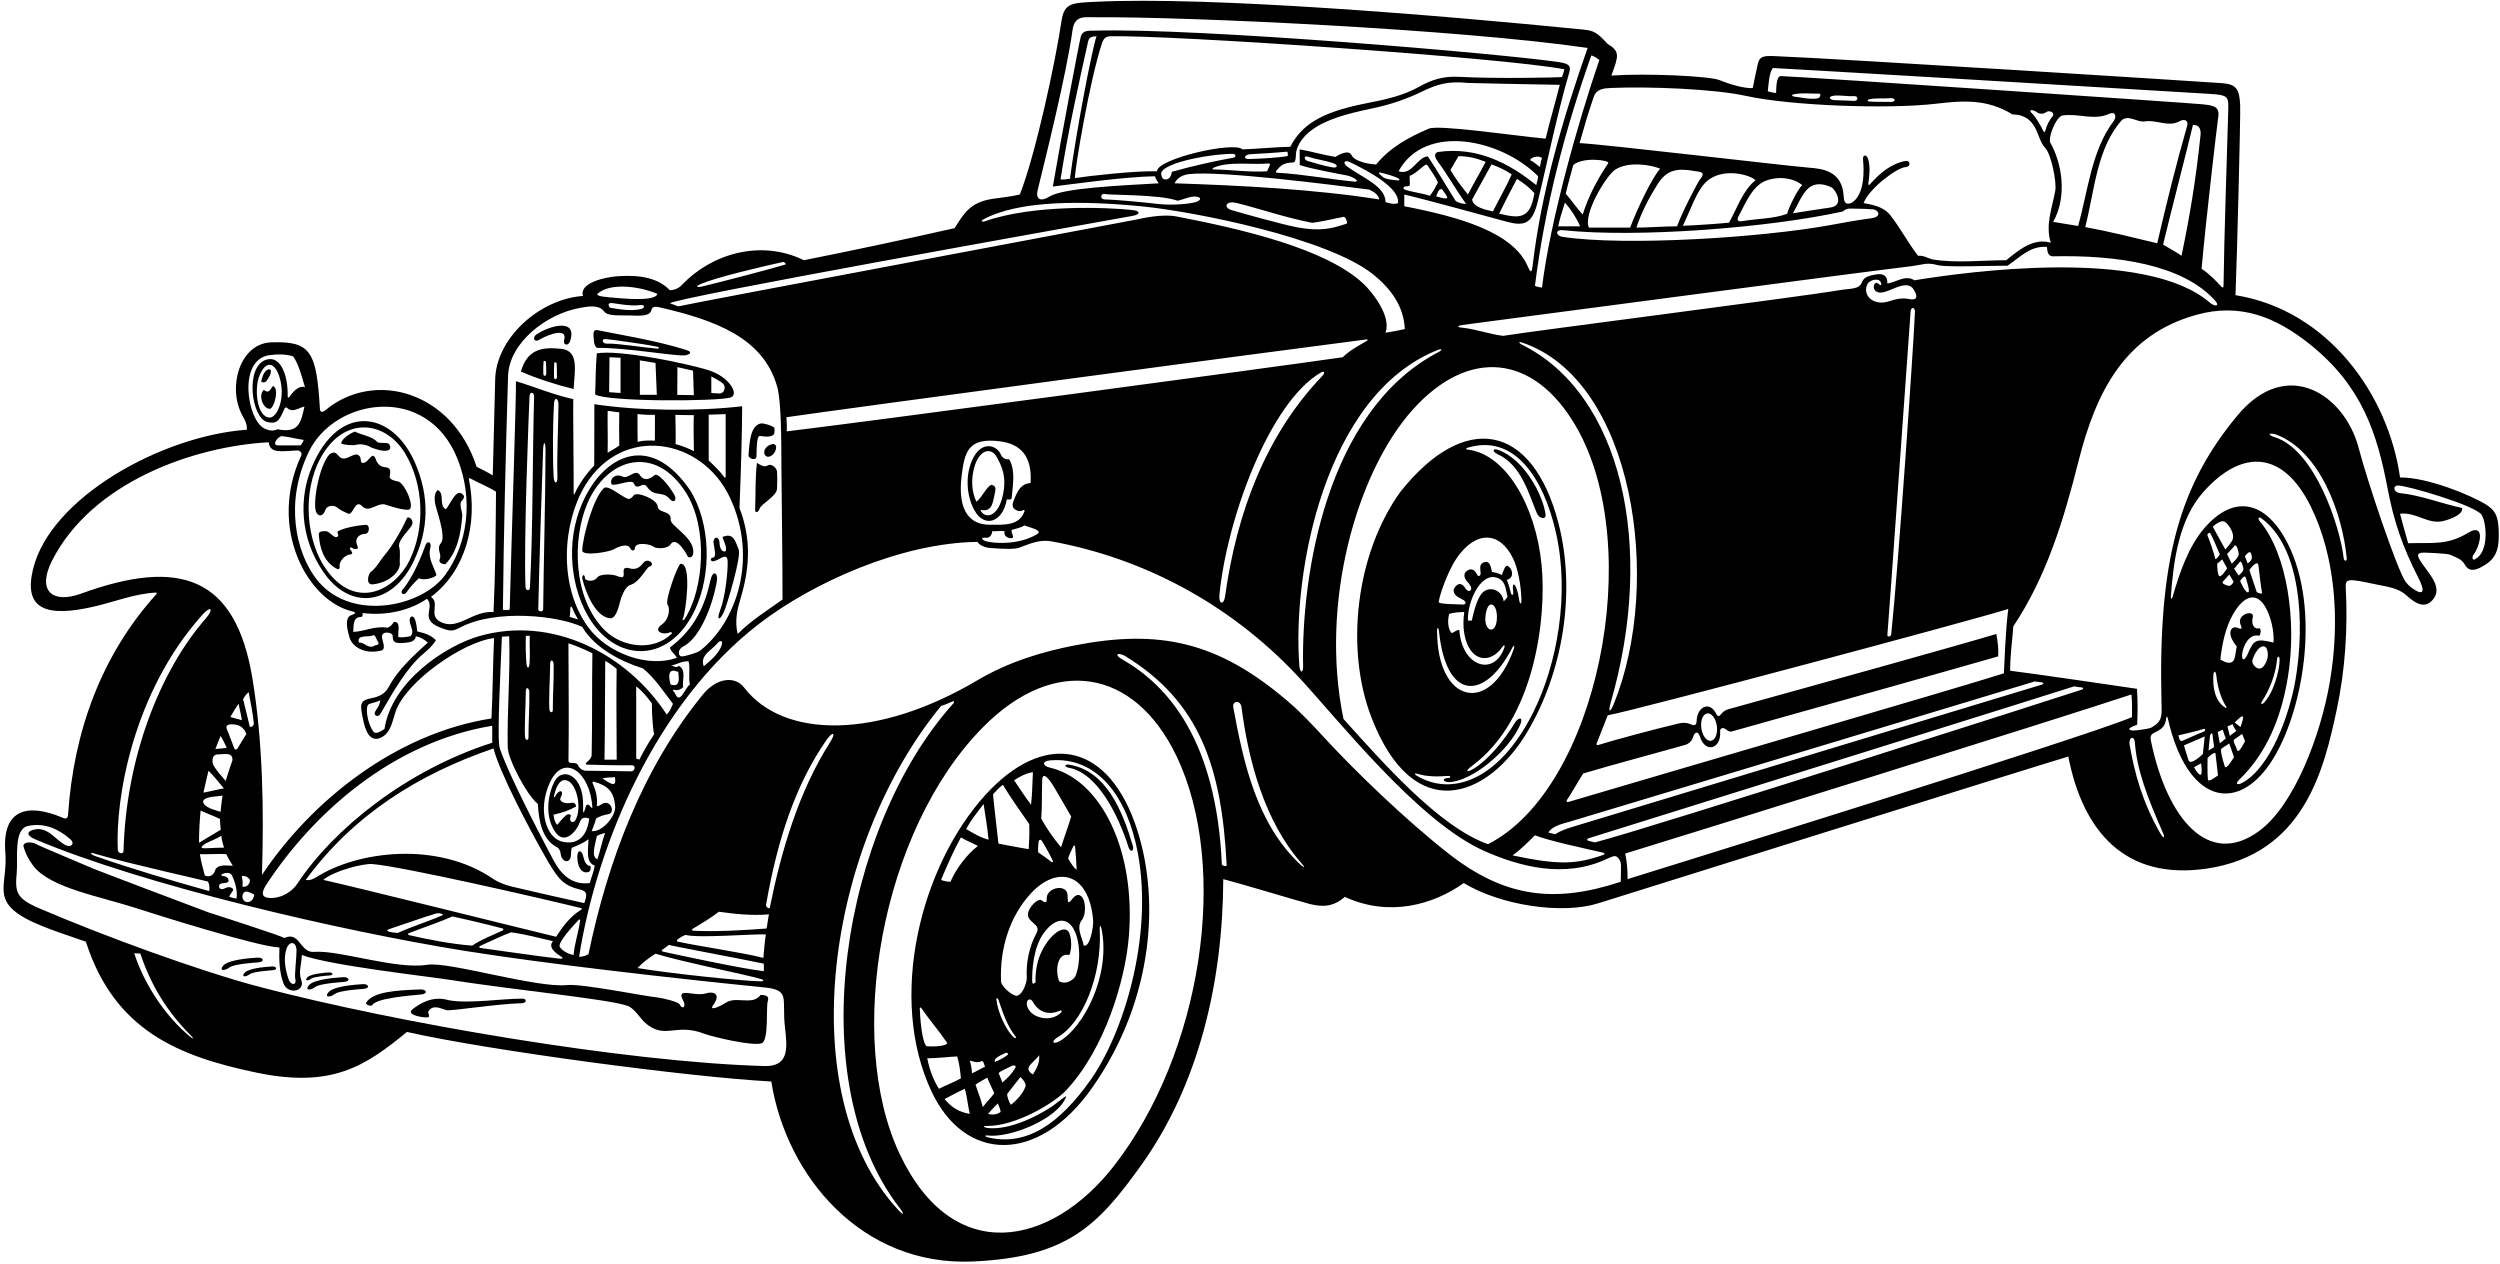 <?xml version="1.0" encoding="UTF-8"?>
<svg xmlns="http://www.w3.org/2000/svg" xmlns:xlink="http://www.w3.org/1999/xlink" width="532pt" height="269pt" viewBox="0 0 532 269" version="1.1">
<g id="surface1">
<path style=" stroke:none;fill-rule:nonzero;fill:rgb(0%,0%,0%);fill-opacity:1;" d="M 529.039 107.371 C 525.93 105.43 516.598 101.547 510.73 101.605 C 508.27 84.062 495.469 65.996 475.711 62.812 C 476.023 55.574 476.812 24.602 476.711 22.418 C 476.547 18.891 475.891 17.922 472.77 17.691 C 470.641 17.516 391.441 12.477 377.781 11.949 C 375.406 11.859 374.41 11.863 374.031 13.75 C 373.73 15.227 373.336 16.844 372.98 18.746 C 371.199 18.859 368 17.918 365.953 17.059 C 363.902 16.199 350.723 15.555 342.898 16.078 C 344.465 11.828 344.773 10.961 342.051 9.309 C 339.895 6.938 339.195 6.52 336.922 6.293 C 306.184 3.23 257.617 -0.805 233.137 0.379 C 228 0.625 226.445 0.617 225.867 4.586 C 224.68 12.699 220.441 32.672 217.023 41.391 C 215.176 41.844 213.098 42.027 211.141 42.328 C 206.438 43.047 205.066 45.492 203.148 48.547 C 192.715 50.91 181.879 53.219 171.07 55.375 C 161.922 50.891 151.43 53.961 145.133 60.613 C 144.492 61.293 143.637 61.715 142.543 61.758 C 140.113 59.215 136.34 58.422 131.359 58.785 C 128.855 58.965 123.172 60.16 124.062 62.977 C 114.723 63.652 105.555 72.008 105.375 80.766 C 105.227 88.027 104.879 99.34 104.859 101.16 C 103.75 100.469 102.613 99.949 101.418 99.328 C 96.258 83.332 79.738 78.609 69.258 87.273 C 68.828 87.633 68.137 87.988 68.078 87.012 C 67.348 74.828 66.168 72.535 57.684 72.855 C 50.941 73.113 48.324 82.609 51.629 88.508 C 52.141 89.418 52.617 90.316 52.523 91.449 C 34.547 92.711 10.633 105.844 7 121.234 C 5.02 129.621 9.77 131.469 20.086 129.059 C 24.512 128.02 28.715 126.328 33.188 126.098 C 33.324 126.09 33.406 126.289 33.312 126.395 C 21.594 139.352 15.684 155.602 14.488 173.312 C 14.465 174.215 14.004 174.312 13.371 174.031 C 5.707 170.758 0.422 172.34 1.133 181.289 C 1.641 187.723 -1.27 190.836 3.812 194.426 C 7.383 196.945 13.883 198.797 18.277 200.395 C 24.332 219.281 38.004 224.809 54.641 228.266 C 70.688 231.602 77.738 226.867 86.598 219.598 C 103.68 223.469 146.309 229.184 164.133 230.145 C 167.348 250.434 183.477 269.449 206.906 268.449 C 227.023 267.586 233.582 260.922 242.898 247.879 C 254.945 231.027 260.223 209.328 260.312 187.078 C 264.215 188.078 276.871 191.918 278.781 192.387 C 281.531 193.055 283.758 192.969 286.176 190.852 C 295.59 195.215 305.051 192.52 311.484 187.91 C 319.371 192.695 332.426 194.637 340.102 192.223 C 340.84 191.992 434.527 162.629 440.133 160.992 C 443.254 176.938 452.223 187.344 469.496 184.852 C 490.379 181.84 494.59 163.57 497.277 150.91 C 499.059 142.531 499.645 133.703 499.168 124.887 C 499.066 123.066 499.906 123.145 505.352 124.305 C 508.016 124.871 510.34 125.09 512.082 126.691 C 514.266 128.695 516.152 129.504 517.746 127.566 C 520.09 124.715 516.262 121.594 514.797 118.922 C 514.336 118.078 514.605 117.734 515.227 117.629 C 515.828 117.523 520.801 117.801 521.316 118.023 C 522.504 118.539 523.859 118.965 524.469 120.078 C 525.047 121.148 525.93 121.723 527.715 120.828 C 530.621 119.371 531.77 117.746 531.738 113.863 C 531.707 110.488 531.422 108.863 529.039 107.371 Z M 377.254 14.473 C 379.926 14.578 441.598 18.227 470.332 19.984 C 474.262 20.227 474.246 20.625 474.168 23.531 C 473.84 35.922 473.328 48.895 473.164 60.996 C 473.16 61.156 472.918 61.223 472.797 61.094 C 471.496 59.691 470.02 58.172 468.496 57.207 C 469.383 47.105 471.867 26.004 471.988 25.348 C 472.48 22.734 471.348 22.484 468.742 22.195 C 466.547 21.953 384.578 16.387 378.973 16.191 C 377.988 16.18 377.973 18.734 377.961 19.793 C 377.652 19.793 376.832 19.637 376.184 19.438 C 376.379 17.711 376.449 15.594 377.254 14.473 Z M 277.301 141.75 C 277.336 143.379 276.629 143.258 276.5 141.613 C 274.949 121.668 282.02 84.102 305.812 74.531 C 306.859 74.113 307.16 74.395 305.969 74.996 C 282.027 87.613 276.91 122.949 277.301 141.75 Z M 216.469 108.656 C 216.867 108.855 217.305 108.797 217.664 108.586 C 217.906 108.445 218.102 108.562 218.012 108.816 C 216.891 111.91 213.793 111.691 210.379 111.656 C 206.895 111.617 203.629 109.273 204.637 101.227 C 205.27 96.18 205.992 93.023 212.867 93.926 C 217.129 94.48 219.707 97.062 219.301 102.77 C 217.258 102.988 216.578 104.305 215.684 106.602 C 215.355 107.434 215.332 108.207 216.469 108.656 Z M 209.965 114.445 C 210.742 114.445 211.141 113.594 211.141 113.039 C 211.973 113.094 213.016 112.895 213.805 113.039 C 213.316 114.359 215.484 114.93 215.582 114.262 C 215.582 113.703 215.137 113.371 215.305 112.762 C 216.191 112.484 217.246 112.316 217.969 111.816 C 219.25 112.289 222.102 112.887 220.633 113.703 C 216.898 115.938 211.766 115.73 209.699 115.148 C 208.699 114.703 208.73 114.305 209.965 114.445 Z M 167.402 91.797 C 167.504 90.824 167.395 89.926 167.352 88.785 C 181.703 86.703 271.195 74.742 290.859 72.219 C 291.086 72.188 291.082 72.398 290.863 72.531 C 289.141 73.566 287.211 74.543 285.734 76.02 C 270.414 78.242 183.664 89.855 167.402 91.797 Z M 259.492 126.629 C 261.012 110.652 270.078 85.625 281.121 79.25 C 281.844 78.832 281.992 79.371 281.434 79.953 C 269.297 92.609 263.145 109.23 260.688 126.973 C 260.445 128.742 259.301 128.645 259.492 126.629 Z M 300.586 87.227 C 312.477 73.934 326.391 75.316 335.32 90.648 C 350.391 116.512 339.91 167.871 316.648 179.641 C 306.184 175.949 294.113 162.102 285.898 153 C 280.766 128.332 288.723 100.488 300.586 87.227 Z M 323.758 73.285 C 323.129 72.977 323.188 72.66 323.824 72.871 C 347.641 80.762 353.973 123.84 343.414 149.805 C 342.57 151.883 342.195 151.465 342.738 149.586 C 352.414 116.207 345.078 83.812 323.758 73.285 Z M 326.637 177.754 C 329.754 178.98 337.668 180.645 341.242 181.469 C 341.504 181.531 341.473 181.812 341.238 181.898 C 335.312 184.004 331.547 184.078 321.863 182.027 C 323.391 181.012 325.691 178.695 326.637 177.754 Z M 339.418 179.262 C 338.895 179.133 338.352 179.027 337.906 178.879 C 337.68 178.805 337.75 178.48 337.969 178.41 C 365.758 169.734 434.789 148.184 441.355 146.062 C 442.148 146.203 442.586 146.242 443.141 146.309 C 443.344 146.328 443.348 146.641 443.098 146.723 C 440.59 147.566 352.293 175.879 339.418 179.262 Z M 434.543 145.676 C 424.988 148.59 335.234 175.777 334.82 175.902 C 333.422 176.316 332.055 176.809 330.91 177.531 C 330.465 177.418 330.051 177.266 329.496 177.172 C 330.18 175.867 332.383 175.285 334.137 174.82 C 335.387 174.488 433.195 144.957 433.004 145.008 C 433.465 145.102 433.938 145.117 434.484 145.211 C 434.758 145.258 435.059 145.52 434.543 145.676 Z M 426.426 143.285 C 416.305 146.504 358.582 163.301 333.676 170.676 C 333.453 170.742 333.297 170.469 333.426 170.27 C 334.703 168.348 335.617 166.598 336.902 164.598 C 343.645 162.594 351.465 160.539 358.562 158.527 C 359.391 158.293 360.055 157.672 360.289 156.848 C 360.621 155.699 361.359 155.48 361.77 156.816 C 362.832 160.258 366.297 159.516 366.047 155.617 C 366 154.902 366.695 154.754 367.238 155.176 C 367.621 155.477 367.996 155.781 368.484 155.664 C 386.578 150.613 415.172 142.57 425.203 139.68 C 425.332 138.07 425.094 136.406 424.816 134.906 C 418.023 136.988 382.031 146.996 367.934 150.883 C 367.188 151.062 366.688 151.422 366.297 151.914 C 365.879 152.441 365.562 152.582 365.238 151.938 C 363.777 148.992 361.133 150.465 361.043 153.402 C 361.02 154.117 360.797 154.617 359.738 154.102 C 359.43 153.949 358.52 153.648 357.242 153.949 C 351.875 155.211 342.723 157.695 340.047 158.555 C 339.852 158.617 339.684 158.422 339.742 158.277 C 340.566 156.184 341.344 154.246 342.121 152.223 C 348.504 151.043 421.098 131.633 427.367 129.578 C 426.758 134.047 426.551 141.262 426.426 143.285 Z M 363.305 151.805 C 364.215 151.684 365.133 152.891 365.348 154.5 C 365.566 156.109 365.004 157.516 364.09 157.641 C 363.176 157.762 362.262 156.559 362.043 154.945 C 361.824 153.336 362.391 151.93 363.305 151.805 Z M 398.988 61.777 C 399.98 62.906 401.926 61.781 403.367 61.238 C 404.91 60.652 406.379 60.246 407.254 61.648 C 408.246 63.242 407.863 63.977 406.219 63.629 C 404.809 63.332 403.352 63.645 401.895 64.145 C 398.539 65.168 396.238 62.742 397.398 60.426 C 397.969 59.469 400.035 59.051 400.281 60.227 C 400.465 60.855 400.145 60.75 399.668 60.34 C 398.941 59.711 398.402 61.113 398.988 61.777 Z M 407.5 66.336 C 407.297 72.094 404.059 119.68 402.449 135.016 C 402.398 135.504 401.574 135.637 401.637 135.09 C 401.82 133.422 406.344 69.242 406.578 66.281 C 406.668 65.188 407.535 65.398 407.5 66.336 Z M 407.391 59.648 C 405.391 58.371 403.449 60.148 401.617 60.312 C 401.703 58.887 400.969 58.051 399.074 58.414 C 397.848 58.652 396.652 58.898 396.223 60.051 C 395.625 61.66 393.66 61.363 391.57 61.727 C 383.562 63.121 326.234 70.414 319.867 71.469 C 316.867 71.094 314.148 70.051 311.172 69.73 C 309.789 69.641 310.328 69.27 311.129 69.164 C 322.699 67.668 392.336 58.395 406.355 56.691 C 409.562 56.301 409.84 55.773 412.328 56.418 C 414.277 56.922 423.43 56.527 427.203 56.539 C 429.922 54.711 432.031 52.266 435.582 52.543 C 435.688 53.582 435.777 54.473 436.805 54.543 C 450.469 54.246 464.477 56.258 471.406 64.004 C 472.441 65.164 471.32 65.324 470.246 64.395 C 456.504 52.512 418.113 57.891 407.391 59.648 Z M 380.305 45.496 C 377.496 46.566 373.938 46.512 370.75 47.059 C 369.777 47.227 369.559 46.789 369.969 46.02 C 371.461 43.199 372.855 39.746 375.531 38.559 C 378.141 37.449 381.473 37.727 383.523 39.391 C 382.637 40.113 380.637 44.109 380.305 45.496 Z M 384.535 40.336 C 386.301 38.496 388.625 39.328 389.754 39.891 C 390.57 40.293 392.605 43.727 389.508 44.16 C 386.977 44.512 384.188 44.98 381.527 45.383 C 382.402 43.949 383.289 41.625 384.535 40.336 Z M 367.93 47.383 C 367.152 47.492 360.492 47.992 358.105 48.047 C 359.527 45.203 360.992 40.805 362.785 38.992 C 366.246 35.281 372.805 37.301 373.547 38.379 C 370.773 40.652 369.699 44.293 367.93 47.383 Z M 361.754 38.172 C 361.422 38.559 357.938 45.105 356.883 48.16 C 354.121 48.156 351.281 48.414 348.227 48.438 C 349.297 45.18 350.871 42.156 352.73 39.203 C 354.68 36.102 356.926 35.734 360.57 36.398 C 361.559 36.578 363.211 36.473 361.754 38.172 Z M 346.895 48.438 C 343.953 48.438 341.012 48.438 338.125 48.438 C 336.793 45.66 341.754 37.422 343.691 36.121 C 346.469 34.254 351.426 35.09 353.277 35.895 C 351.418 38.031 348.281 44.719 346.895 48.438 Z M 342.23 34.73 C 339.902 38.172 338.016 41.777 336.793 45.66 C 335.566 44.301 334.352 42.555 333.188 41.223 C 333.695 39.016 334.223 37.27 334.797 35.117 C 336.848 33.312 342.676 34.078 342.23 34.73 Z M 336.238 48.16 C 334.852 48.16 333.129 48.16 331.574 48.16 C 332 46.285 332.41 44.969 333.02 43.109 C 334.297 44.551 335.602 46.562 336.238 48.16 Z M 332.609 48.988 C 348.371 50.645 376.273 48.504 392.184 44.996 C 392.793 44.414 393.402 44.344 394.039 44.387 C 394.547 44.418 397.031 44.398 398.605 44.555 C 399.773 44.668 400.512 46.105 398.285 46.438 C 395.312 46.809 392.281 47.391 389.238 47.941 C 374.727 50.57 345.848 52.414 332.477 50.402 C 331.109 50.199 330.836 48.805 332.609 48.988 Z M 438.914 24.57 C 442.41 24.074 445.684 25.738 448.902 24.184 C 450.18 23.684 450.414 24.781 449.848 25.684 C 445.074 31.953 444.34 40.543 442.23 48.09 C 440.766 47.863 438.578 47.492 436.914 47.215 C 440.082 41.578 438.605 34.355 436.348 30.461 C 435.688 29.32 437.582 24.781 438.914 24.57 Z M 435.219 27.902 C 435.164 28.121 434.949 28.16 434.84 27.918 C 434.242 26.582 432.926 24.629 432.703 24.43 C 431.27 23.176 432.602 23.262 433.43 23.867 C 433.988 24.277 434.82 24.312 435.359 23.906 C 436.055 23.324 437.371 23.949 436.805 24.738 C 436.059 25.59 435.508 26.734 435.219 27.902 Z M 465.441 26.734 C 463.109 34.84 461.004 43.332 459.059 51.766 C 453.953 50.547 448.902 49.27 443.742 48.324 C 445.738 40.5 446.184 31.508 451.566 25.516 C 453.176 24.352 454.898 26.238 456.672 25.793 C 459.172 25.57 461.559 27.07 463.832 25.793 C 464.707 25.266 465.746 25.543 465.441 26.734 Z M 466.664 26.57 C 468.219 26.57 468.453 27.762 468.219 29.234 C 467.328 37.836 465.996 46.051 464.223 54.43 C 463.387 53.781 461.395 52.715 460.305 52.059 C 461.629 46.438 465.52 31.453 466.664 26.57 Z M 402.449 21.688 C 400.727 21.641 399.316 21.711 397.758 21.602 C 397.461 21.582 397.309 21.266 397.578 21.184 C 398.91 20.781 400.789 21.043 402.285 20.891 C 403.301 20.785 403.566 21.688 402.449 21.688 Z M 394.504 21.469 C 393.203 21.383 391.738 21.383 390.336 21.309 C 389.422 21.258 388.777 20.559 390.297 20.355 C 391.754 20.215 393.137 20.551 394.504 20.453 C 395.52 20.379 395.488 21.535 394.504 21.469 Z M 386.797 20.938 C 385.062 21.207 383.363 20.734 381.668 20.535 C 381.398 20.504 381.234 20.195 381.539 20.109 C 383.102 19.664 386.43 19.996 386.938 19.926 C 387.719 19.82 387.332 20.855 386.797 20.938 Z M 342.949 18.715 C 350.887 18.371 364.824 18.922 371.566 20.414 C 380.941 22.488 401.66 23.273 411.906 22.082 C 417.469 21.434 422.762 20.949 428.258 24.352 C 430.199 24.352 431.754 25.07 432.809 26.734 C 433.84 28.332 434 30.164 435.234 31.5 C 436.555 32.93 437.676 38.816 437.367 40.551 C 436.715 44.23 435.199 47.859 436.414 51.656 C 432.754 50.547 429.59 53.211 426.926 55.375 C 421.766 55.375 416.438 56.039 411.219 55.207 C 410.098 54.914 409.387 54.32 408.164 54.43 C 406.059 51.727 404.402 48.527 402.262 45.805 C 401.199 44.453 399.668 43.738 396.566 43.219 C 397.793 40.023 403.734 35.656 405.461 35.57 C 406.738 35.512 406.562 34.016 405.402 34.262 C 402.207 34.941 400.074 36.844 397.879 39.262 C 397.758 39.395 397.551 39.359 397.57 39.203 C 397.797 37.473 398.055 35.52 397.523 33.809 C 397.223 32.836 396.32 32.785 396.457 34.066 C 396.656 35.953 396.922 41.609 393.902 43.219 C 392.574 43.684 392.398 42.797 392.34 41.773 C 392.031 36.273 387.691 35.898 384.926 35.676 C 379.477 35.234 341.18 30.676 336.129 30.453 C 337.203 26.656 338.035 23.848 339.145 20.621 C 339.742 18.887 341.258 18.789 342.949 18.715 Z M 340.344 12.75 C 335.906 25.664 329.844 47.055 328.137 61.203 C 327.637 61.09 327.082 61.09 326.637 60.812 C 328.746 43.887 333.074 27.516 338.625 11.809 C 339.34 11.953 339.789 12.418 340.344 12.75 Z M 220.805 40.5 C 222.469 33.703 226.93 15.832 228.227 6.457 C 228.68 3.172 230.738 3.688 233.203 3.672 C 252.711 3.535 310.098 6.184 337.848 10.199 C 332.609 25.152 328.004 40.637 326.121 56.695 C 325.996 57.758 325.797 58.32 325.141 56.754 C 322.051 49.414 310.582 46.172 298.832 43.887 C 298.832 43.219 298.832 42.055 298.832 41.391 C 302.492 42.223 318.672 46.645 320.508 47.145 C 324.152 48.145 325.992 47.844 327.184 43.109 C 328.781 36.762 331.379 24.082 333.859 15.719 C 334.332 14.133 334.195 13.566 331.566 13.188 C 318.848 11.352 254.965 5.914 232.992 6.52 C 231.688 6.555 230.395 6.348 229.977 7.844 C 229.641 9.062 225.598 30.465 224.047 39.695 C 226.688 39.391 239.059 37.613 245.773 37.504 C 245.941 38.059 246.246 38.586 246.605 39.004 C 238.016 39.512 226.363 39.988 223.316 41.832 C 221.062 43.195 220.434 42.023 220.805 40.5 Z M 249.938 39.004 C 250.621 37.711 251.73 37.211 253.039 37.055 C 259.539 36.277 282.887 39.258 291.34 40.336 C 292.449 40.875 293.281 41.359 293.504 42.441 C 279.602 40.25 264.07 39.477 249.938 39.004 Z M 286.566 47.59 C 283.195 48.734 280.789 49.234 276.164 48.395 C 272.914 47.805 263.496 45.145 262.039 44.695 C 260.227 44.137 260.855 42.59 263.254 43.219 C 268.363 44.496 273.746 46.363 279.238 47.418 C 281.203 47.207 284.363 46.43 285.938 46.137 C 286.332 46.062 286.855 47.492 286.566 47.59 Z M 234.492 9.23 C 234.891 8.039 235.414 7.738 236.324 7.719 C 248.906 7.414 319.945 12.254 332.906 14.746 C 332.754 15.277 332.617 15.898 332.348 16.41 C 331.672 16.484 318.465 16.789 310.621 16.352 C 306.941 16.148 304.539 17.043 301.961 18.48 C 298.758 20.27 295.055 21.141 291.34 21.859 C 282.434 23.586 277.344 25.824 274.578 31.23 C 271.582 31.285 267.895 31.66 264.422 31.785 C 262.562 30.016 246.176 33.801 246.219 36.449 C 241.332 36.34 232.066 37.395 228.734 37.898 C 228.734 35.875 231.867 17.141 234.492 9.23 Z M 227.68 38.059 C 227.016 38.059 226.41 38.309 225.684 38.172 C 227.234 28.18 229.402 18.469 231.566 8.754 C 231.824 7.855 232.301 7.781 233.34 7.715 C 232.301 10.766 228.953 28.469 227.68 38.059 Z M 303.992 27.402 C 299.719 29.234 295.777 31.398 292.836 35.008 C 290.586 34.883 288.141 34.137 287.645 33.078 C 287.047 31.801 285.195 32.742 284.18 33.395 C 281.461 32.953 279.336 32.273 276.574 31.785 C 276.52 32.898 276.633 34.078 276.574 35.117 C 278.797 35.895 285.359 37.102 286.219 37.258 C 287.129 37.422 287.992 37.691 288.684 38.32 C 288.816 38.441 288.645 38.688 288.438 38.668 C 282.953 38.152 277.281 37.055 271.703 36.75 C 271.551 36.742 271.453 36.512 271.547 36.406 C 272.375 35.473 272.812 34.625 275.242 34.562 C 275.785 34.512 275.754 33.176 275.773 32.867 C 275.906 30.715 277.57 28.539 280.258 26.918 C 283.887 24.73 288.961 23.734 292.793 22.895 C 296.18 22.152 299.445 21.012 302.461 19.555 C 305.824 17.926 308.105 17.211 312.363 17.648 C 312.773 17.688 325.957 17.957 331.922 18.051 C 330.953 21.887 329.801 25.738 328.91 29.512 C 321.977 28.844 305.906 26.445 303.992 27.402 Z M 328.137 33.676 C 327.828 34.422 327.859 34.895 327.691 35.504 C 327.082 35.117 326.371 34.422 325.582 34.062 C 325.914 33.34 327.691 33.035 328.137 33.676 Z M 283.645 35.633 C 281.785 35.336 280.047 34.758 278.301 34.27 C 277.434 34.031 277.441 33.074 278.242 33.328 C 280.129 33.934 281.934 34.129 283.734 34.73 C 284.887 35.16 284.531 35.777 283.645 35.633 Z M 258.172 35.727 C 261.48 34.207 266.547 35.148 270.023 34.777 C 270.156 34.762 270.289 34.984 270.23 35.109 C 270.023 35.57 269.855 36.012 269.637 36.449 C 266.156 36.711 261.754 36.094 258.246 36.059 C 258.008 36.059 257.953 35.828 258.172 35.727 Z M 249.379 36.559 C 249.27 37.336 248.883 38.102 248.215 38.172 C 247.438 38.281 247.215 37.754 247.105 37.113 C 246.672 34.941 256.32 32.848 262.27 32.73 C 263.031 32.715 263.156 33.434 262.43 33.562 C 258.066 34.359 253.965 35.277 249.379 36.559 Z M 265.879 33.84 C 264.395 33.891 264.816 32.879 266.09 32.812 C 268.141 32.703 271.66 32.5 273.824 32.277 C 274.074 32.25 274.184 33.188 273.91 33.23 C 271.48 33.629 268.141 33.754 265.879 33.84 Z M 250.602 42.719 C 251.539 42.504 252.426 42.125 253.375 41.914 C 255.32 41.484 256.359 42.574 254.082 43.09 C 252.176 43.523 248.777 43.684 246.379 43.398 C 244.75 43.203 238.273 42.527 235.145 42.441 C 233.914 42.406 234.23 41.027 235.145 41.285 C 236.051 41.543 246.828 41.332 250.602 42.719 Z M 286.711 35.465 C 285.625 34.68 286.094 33.945 287.215 34.48 C 291.484 36.52 297.949 40.078 297.5 43.219 C 296.723 43.555 295.613 43.273 294.836 42.996 C 294.836 39.645 290.051 37.871 286.711 35.465 Z M 294.355 37.727 C 294.062 37.5 293.848 37.301 293.645 37.117 C 293.359 36.863 293.305 36.605 293.828 36.738 C 295.02 37.035 296.73 37.5 297.613 37.977 C 297.902 38.133 297.848 38.418 297.512 38.395 C 296.578 38.324 294.938 38.176 294.355 37.727 Z M 297.609 36.449 C 303.254 26.059 319.547 29.652 327.305 37.504 C 327.305 38.129 327.02 38.805 326.914 39.391 C 321.031 34.617 314.203 31.176 305.992 32.344 C 305.488 32.531 304.914 32.957 305.98 34.402 C 308.121 37.309 309.898 40.504 311.984 43.387 C 311.457 43.402 310.281 43.207 309.746 42.723 C 308.578 40.93 305.922 36.363 303.828 33.262 C 301.469 33.52 300.496 37.406 297.609 36.449 Z M 317.402 34.977 C 318.871 35.531 320.422 36.227 321.695 37.113 C 320.531 39.777 318.887 42.543 317.699 44.996 C 316.027 44.605 313.52 44.102 313.262 42.473 C 314.578 40.113 316.105 37.336 317.402 34.977 Z M 312.371 41.391 C 310.961 39.633 309.711 38.004 308.656 36.172 C 309.098 35.324 309.82 34.23 310.375 33.23 C 312.43 33.23 314.262 33.676 316.148 34.449 C 314.844 36.953 313.648 38.945 312.371 41.391 Z M 322.809 38.059 C 324.195 38.945 325.473 39.891 326.527 41.109 C 326.027 43.719 325.434 46.16 322.355 46.039 C 321.078 45.992 320.113 45.684 319.02 45.465 C 320.059 43.305 321.445 40.598 322.809 38.059 Z M 305.602 41.777 C 305.824 41.332 306.156 39.891 306.934 40.336 C 307.152 40.766 307.641 41.258 307.84 41.68 C 308.336 42.473 307.367 42.32 305.602 41.777 Z M 298.977 39.703 C 299.324 39.68 299.652 39.641 299.996 39.504 C 300.078 38.727 299.887 38.172 299.996 37.395 C 301.496 36.949 303.27 34.633 303.715 35.117 C 304.492 36.34 305.438 37.504 305.992 38.836 C 305.391 39.918 305.051 40.688 304.27 41.664 C 302.789 41.129 300.484 40.902 298.898 40.328 C 298.52 40.191 298.645 39.723 298.977 39.703 Z M 149.203 60.406 C 152.566 58.984 161.91 56.785 166.637 55.746 C 166.887 55.691 167.422 56.215 167.074 56.316 C 163.152 57.469 154.309 59.773 149.523 60.941 C 148.293 61.242 147.797 61 149.203 60.406 Z M 240.984 45.945 C 242.77 45.625 242.699 44.871 240.91 44.684 C 235.676 44.137 219.961 43.43 209.539 47.105 C 209.043 47.277 208.633 47.039 209.141 46.758 C 216.758 42.539 230.605 42.688 243.188 43.934 C 254.168 45.023 282.473 50.645 292.133 58.336 C 296.152 61.535 298.746 65.352 298.941 70.027 C 297.512 70.359 296.266 70.566 294.836 70.805 C 296.125 67.309 292.047 62.191 290.18 60.422 C 282.23 52.898 264.367 48.77 250.262 46.043 C 248.176 45.641 244.809 46.031 242.223 46.645 C 241.547 46.809 148.844 64.184 144.32 65.199 C 143.844 64.992 143.086 64.738 142.543 64.531 C 144.422 63.18 226.77 48.504 240.984 45.945 Z M 127.211 62.473 C 129.754 60.184 135.855 60.809 139.879 62.535 C 139.496 64.297 131.875 63.449 130.391 63.328 C 129.473 63.254 126.531 63.082 127.211 62.473 Z M 136.438 65.754 C 134.328 66.254 131.984 65.852 129.777 65.477 C 129.223 64.645 129.598 64.465 130.188 64.484 C 130.695 64.5 134.109 65.227 136.145 64.926 C 137.324 64.738 137.258 65.574 136.438 65.754 Z M 108.117 80.004 C 108.34 72.895 116.355 66.707 123.598 65.488 C 124.684 65.309 127.371 64.68 128.527 66.238 C 129.359 67.355 131.664 67.051 134.203 67.133 C 135.77 67.184 138.227 67.375 138.547 66.141 C 138.738 65.469 138.992 65.086 140.32 65.391 C 152.152 68.113 162.449 71.832 165.387 82.301 C 166.293 85.539 166.258 94.016 166.285 99.355 C 166.34 108.711 166.531 118.02 166.52 127.578 C 163.16 129.992 159.914 131.965 156.973 134.906 C 156.309 132.074 156.891 129.688 157.598 127.336 C 159.734 120.23 159.727 114.254 157.363 108.102 C 157.652 100.957 157.957 90.688 157.93 86.453 C 148.383 87.562 135.648 87.426 126.48 86.012 C 126.441 90.758 126.504 94.668 126.449 99.055 C 124.902 100.648 123.262 102.871 122.277 105.09 C 122.203 105.262 122.066 105.238 122.07 105.047 C 122.109 99.723 121.926 88.543 121.992 84.93 C 117.832 84.039 113.762 82.312 109.785 81.113 C 109.922 82.898 108.863 114.012 108.465 129.688 C 108.465 129.832 107.016 129.922 107.02 129.688 C 107.184 113.496 107.602 96.672 108.117 80.004 Z M 148.98 138.457 C 148.48 138.902 145.512 139.781 144.969 139.68 C 144.305 139.555 144.148 138.184 145.398 137.566 C 149.023 135.777 151.746 128.543 152.562 123.578 C 152.828 121.988 151.688 120.934 151.086 123.852 C 149.68 130.27 146.879 134.578 142.543 137.793 C 142.766 138.68 143.652 139.234 144.039 139.957 C 138.02 142.215 129.258 139.055 125.184 133.492 C 118.633 124.539 119.801 111.023 124.562 103.242 C 132.465 90.328 149.363 93.16 155.324 105.871 C 161.449 118.934 156.609 132.508 148.98 138.457 Z M 153.625 137.059 C 153.176 139 151.066 140.66 149.758 141.789 C 148.879 139.387 151.426 138.445 152.754 136.785 C 153.098 136.355 153.836 136.156 153.625 137.059 Z M 101.93 135.379 C 94.879 137.41 83.352 144.965 81.828 155.109 C 81.062 155.621 79.953 156.387 79.441 155.664 C 78.152 153.926 77.621 150.207 78.512 149.832 C 79.238 149.527 80.191 149.465 80.883 149.004 C 80.883 149.984 80.289 150.656 79.863 151.379 C 79.336 152.266 80.465 152.754 80.949 151.918 C 83.613 147.316 86.461 142.176 90.121 139.086 C 91.113 138.246 92.047 137.418 92.762 136.238 C 91.648 135.074 90.316 134.738 88.766 134.352 C 88.727 133.559 88.598 132.738 88.375 132.004 C 87.93 130.547 86.863 131.219 87.254 132.605 C 87.523 133.57 88.133 134.566 87.375 135.363 C 86.598 135.531 85.641 135.711 84.77 135.57 C 84.633 134.254 85.363 132.242 83.824 132.352 C 83.379 132.965 83.156 133.297 82.492 133.574 C 79.719 133.129 77.594 134.395 75.164 134.461 C 75.277 133.188 75.055 131.297 76.777 131.297 C 77.457 131.27 76.941 130.578 77.273 130.465 C 82.324 131.078 87.32 129.855 90.871 127.414 C 92.648 129.398 89.18 131.688 93.492 133.465 C 95.75 134.379 96.254 134.406 97.906 133.535 C 105.562 129.508 118.883 131.02 123.895 133.406 C 126.613 138.016 132.469 140.914 136.828 142.23 C 139.434 144.395 141.156 147.117 143.211 149.781 C 142.82 150.668 142.543 151.391 141.879 152.055 C 133.391 139.051 117.449 130.91 101.93 135.379 Z M 139.215 156.219 C 137.957 158.121 137.141 159.52 136.051 161.656 C 135.828 161.492 135.551 161.602 135.383 161.379 C 135.383 156.273 135.383 151 135.383 146.062 C 136.77 147.117 137.605 148.227 138.715 149.668 C 138.715 152.152 138.953 155.461 139.215 156.219 Z M 86.984 198.594 C 90.113 197.352 93.34 196.328 96.258 195.027 C 98.996 195.594 103.777 196.734 106.98 197.586 C 107.164 197.633 107.152 197.914 106.969 198.004 C 104.812 199.027 102.621 199.797 100.473 201.227 C 96.105 200.926 90.629 199.816 87.027 198.992 C 86.801 198.941 86.781 198.676 86.984 198.594 Z M 84.617 198.539 C 83.141 198.406 81.688 198.148 82.77 197.73 C 85.242 196.93 90.566 195.027 92.762 194.402 C 93.426 194.18 94.59 194.57 94.148 194.762 C 90.914 196.188 88.141 196.969 84.617 198.539 Z M 102.137 201.305 C 104.207 200.387 106.609 199.191 108.742 198.398 C 111.738 198.789 114.496 199.555 117.68 200.285 C 116.555 201.527 118.148 202.797 119.406 203.547 C 119.918 203.855 119.66 204.07 119.207 204.02 C 113.633 203.383 108.023 202.508 102.227 201.727 C 101.957 201.691 101.891 201.414 102.137 201.305 Z M 119.121 201.508 C 118.66 200.582 121.656 197.34 123.164 195.715 C 123.289 195.578 123.473 195.695 123.449 195.867 C 123.152 198.254 122.27 200.691 122.062 203.227 C 121.008 203.059 119.703 202.379 119.121 201.508 Z M 118.344 199.344 C 114.07 198.344 74.5 188.465 68.785 187.242 C 71.168 185.246 77.273 183.75 79.16 183.863 C 85.469 184.355 114.578 191.02 123.734 193.266 C 123.848 193.293 123.828 193.48 123.719 193.551 C 121.234 195.082 119.727 197.219 118.344 199.344 Z M 108.945 188.672 C 107.52 188.309 106.172 187.832 105.023 187.078 C 93.09 178.871 76 181.109 67.285 186.688 C 66.426 187.188 65.801 187.395 65.066 187.242 C 75.164 173.422 89.098 164.711 105.023 159.27 C 106.246 164.223 112.684 176.578 116.641 183.379 C 118.992 187.418 120.199 188.551 123.672 189.352 C 124.98 189.746 124.949 190.453 124.34 192.184 C 122.062 191.684 110.551 189.086 108.945 188.672 Z M 63.238 188.094 C 62.355 189.43 60.418 190.914 58.172 191.074 C 55.148 191.289 55.727 189.688 56.727 188.168 C 66.59 173.145 83.43 157.965 104.742 154.441 C 104.742 155.828 104.762 156.805 104.746 158.051 C 86.5 163.875 70.965 176.398 63.238 188.094 Z M 117.824 183.129 C 117.031 181.633 108.633 165.93 106.355 159.27 C 105.691 157.148 106.59 141.523 106.801 135.504 C 107.41 135.445 107.801 135.406 108.355 135.406 C 108.617 142.973 107.887 151.281 108.043 159.02 C 108.094 161.504 112.02 169.105 114.461 171.094 C 114.629 174.59 115.348 178.531 118.344 180.195 C 118.957 180.449 119.289 181.082 119.359 181.984 C 119.703 183.512 121.328 183.801 121.488 182.062 C 121.539 181.52 121.52 180.941 121.676 180.414 C 122.953 179.918 124.227 179.363 125.227 178.586 C 125.227 180.523 124.504 183.523 126.559 184.191 C 126.324 185.695 125.789 186.77 125.512 187.91 C 121.676 188.457 119.297 185.902 117.824 183.129 Z M 112.703 140.988 C 112.617 142.426 112.121 142.43 112.016 141.051 C 111.867 139.117 111.824 137.246 111.906 135.297 C 112.184 135.297 112.461 135.297 112.738 135.297 C 112.656 137.145 112.82 139.117 112.703 140.988 Z M 111.891 147.215 C 111.902 145.98 112.621 146.324 112.641 147.352 C 112.699 150.543 112.449 153.742 112.461 156.996 C 112.465 157.586 111.828 157.625 111.742 156.91 C 111.555 155.273 111.867 149.934 111.891 147.215 Z M 116.938 166.688 C 119.941 159.965 125.68 164.309 126.059 171.926 C 125.602 171.992 125.449 170.816 124.727 171.371 C 124.074 173.84 124.059 172.852 124.09 171.582 C 124.254 164.789 119.66 163.199 118.031 166.223 C 116.797 168.52 115.629 173.57 118.262 177.188 C 120.074 179.68 122.547 177.199 123.34 175.055 C 123.641 174.234 124.105 173.684 125.395 174.199 C 124.934 177.762 123.145 179.832 119.773 179.137 C 116.176 178.395 114.391 172.387 116.938 166.688 Z M 117.07 141.328 C 117.082 140.102 117.801 140.441 117.82 141.469 C 117.879 144.66 117.629 147.859 117.641 151.113 C 117.645 151.703 117.012 151.742 116.922 151.027 C 116.734 149.391 117.047 144.051 117.07 141.328 Z M 120.414 173.527 C 119.578 174.266 118.766 175.336 118.566 175.531 C 118.121 175.09 117.848 174.199 117.789 173.367 C 119.734 172.926 120.93 172.52 122.562 171.648 C 122.617 170.98 122.062 170.703 121.398 170.871 C 120.094 171.098 118.875 170.531 119.309 169.715 C 120.16 168.109 118.949 167.855 118.176 169.426 C 118.012 169.762 117.816 169.691 117.902 169.305 C 118.223 167.914 118.746 166.465 119.789 166.039 C 122.652 165.469 124.07 172.215 122.34 174.699 C 121.785 175.254 121.023 174.77 121.441 173.738 C 121.648 173.328 120.941 173.059 120.414 173.527 Z M 127.004 177.918 C 127.465 177.598 128.27 177.363 128.77 177.254 C 128.098 179 127.742 181.094 127.113 182.859 C 125.672 182.262 126.734 179.562 127.004 177.918 Z M 125.895 176.863 C 126.281 175.977 126.613 175.09 126.836 174.199 C 127.336 173.797 128.66 173.359 129.41 173.266 C 131.07 173.059 129.93 169.906 128.066 171.113 C 127.699 171.352 127.359 171.594 127.004 171.535 C 127.203 169.672 126.766 168.086 126.102 166.645 C 126.035 166.496 126.164 166.277 126.293 166.316 C 129.344 167.172 130.625 168.395 130.91 171.512 C 131.117 173.77 128.004 177.188 125.895 176.863 Z M 128.168 165.652 C 129.137 165.379 130.109 165.488 130.832 165.375 C 131.43 168.109 129.285 166.297 128.168 165.652 Z M 124.906 164.016 C 124.258 164.078 123.383 163.691 123.008 162.879 C 122.617 161.863 120.918 162.883 120.973 161.773 C 121.086 153.727 120.996 145.145 120.961 136.902 C 122.527 137.375 124.621 138.301 126.059 139.012 C 125.949 145.773 126.055 153.68 125.906 160.602 C 125.934 161.797 124.074 162.422 124.84 162.711 C 125.703 162.766 132.891 162.91 134.414 162.844 C 135.352 162.801 135.156 163.984 134.445 164.141 C 132.48 164.105 126.852 164.016 124.906 164.016 Z M 131.234 161.656 C 130.516 161.656 129.289 161.656 128.637 161.656 C 128.758 154.727 128.715 147.648 128.793 140.637 C 129.652 141.094 130.5 141.73 131.223 142.344 C 131.109 148.613 131.23 155.414 131.234 161.656 Z M 79.441 137.57 C 78.051 137.902 77.664 136.684 76.387 136.738 C 75.832 135.074 78.164 135.57 79.16 135.297 C 79.828 134.738 80.051 136.07 80.492 136.629 C 80.828 137.461 79.773 137.125 79.441 137.57 Z M 112.684 84.301 C 112.738 83.211 113.684 83.449 113.656 84.371 C 113.32 96.402 113.422 112.609 112.773 125.031 C 112.73 125.895 111.867 125.664 111.836 124.961 C 111.402 115.578 112.566 86.664 112.684 84.301 Z M 114.543 129.594 C 114.664 123.027 115.363 100.961 115.57 95.723 C 115.648 93.789 116.086 93.84 116.086 95.82 C 116.082 105.301 115.684 119.836 115.586 129.73 C 115.582 130.184 114.531 130.297 114.543 129.594 Z M 118.621 101.508 C 118.676 103.035 117.906 103.051 117.816 101.508 C 117.566 96.59 117.652 89.699 117.895 85.762 C 118.039 84.512 118.734 84.652 118.844 85.898 C 118.809 91.012 118.48 96.297 118.621 101.508 Z M 121.23 131.297 C 121.312 130.719 121.359 129.992 121.379 129.328 C 121.395 128.934 121.656 129.047 121.793 129.395 C 122.145 130.289 122.527 131 123.008 131.797 C 122.41 131.688 121.855 131.41 121.23 131.297 Z M 142.711 145.672 C 142.434 144.73 141.82 142.012 144.039 142.898 C 144.152 142.898 144.207 142.898 144.32 142.898 C 144.43 144.062 144.93 146.395 142.711 145.672 Z M 143.375 146.727 C 144.098 147.062 144.875 146.727 145.375 146.227 C 145.098 144.73 146.152 142.566 144.43 141.676 C 143.93 142.344 143.32 141.566 142.711 141.676 C 143.984 141.398 145.262 140.621 146.539 140.734 C 146.93 142.453 146.43 144.008 146.816 145.672 C 145.707 146.395 144.707 150.113 143.652 147.559 C 143.598 147.227 142.988 147.117 143.375 146.727 Z M 131.785 94.793 C 131.082 95.336 130.137 95.84 129.305 96.34 C 129.379 93.324 129.254 90.34 129.309 87.453 C 130.105 87.445 131.008 87.727 131.777 87.73 C 131.762 90.344 131.719 92.297 131.785 94.793 Z M 135.66 88.121 C 137.324 88.285 137.652 88.285 139.375 88.285 C 139.379 90.062 139.371 91.828 139.359 93.773 C 137.949 93.703 136.762 93.727 135.691 94.031 C 135.648 92.074 135.66 89.996 135.66 88.121 Z M 147.664 96.016 C 146.414 95.391 145.305 94.918 143.766 94.504 C 143.82 92.449 143.758 90.199 143.715 88.285 C 144.824 88.285 146.555 88.375 147.648 88.348 C 147.539 90.621 147.637 93.531 147.664 96.016 Z M 150.812 97.996 C 150.812 94.613 150.812 91.293 150.812 88.242 C 151.688 88.242 153.863 88.121 154.422 88.121 C 154.422 92.613 154.422 97.16 154.422 101.508 C 154.422 101.672 154.219 101.684 154.109 101.531 C 153.191 100.23 151.969 99.094 150.812 97.996 Z M 100.008 101.777 C 102.105 102.918 103.898 103.574 105.551 104.633 C 105.484 113.094 105.41 122.047 105.023 130.242 C 100.281 129.953 97.41 134.391 93.551 132.242 C 91.164 130.797 93.688 128.355 91.707 127.023 C 99.055 121.539 101.742 111.449 99.77 101.945 C 99.746 101.832 99.906 101.723 100.008 101.777 Z M 65.719 96.125 C 71.207 84.727 90.887 81.496 97.344 97.621 C 100.895 106.496 99.391 115.984 94.723 122.367 C 89.633 129.328 74.121 132.488 67.117 122.945 C 63.062 117.43 60.469 107.031 65.719 96.125 Z M 57.262 75.59 C 58.961 75.336 60.984 75.336 62.402 75.855 C 63.621 77.629 64.23 80.184 64.898 82.402 C 63.949 82.039 62.77 82.711 61.539 84.512 C 61.418 84.688 61.207 84.605 61.215 84.371 C 61.332 80.031 59.773 75.551 56.648 76.547 C 52.066 78.012 53.477 88.91 56.832 89.785 C 59.113 90.379 59.527 89.242 60.57 86.895 C 60.641 86.734 60.969 86.652 61.062 86.754 C 62.246 88.027 63.863 86.613 64.789 86.512 C 64.043 89.91 63.582 92.281 59.07 91.34 C 58.145 91.824 57.113 91.609 56.23 91.164 C 52.613 89.355 50.547 76.586 57.262 75.59 Z M 57.406 88.859 C 54.684 88.809 54.031 82.82 55.219 79.918 C 56.602 76.543 58.402 77.27 59.305 79.742 C 61.012 84.406 59.004 88.891 57.406 88.859 Z M 64.621 93.613 C 64.512 94.113 64.203 94.434 63.957 94.781 C 62.887 94.781 61.289 94.781 59.461 94.781 C 57.406 94.945 59.348 92.629 60.051 92.82 C 61.918 93.035 62.941 93.367 64.621 93.613 Z M 17.258 126.324 C 11.199 128.531 7.777 125.801 11.09 119.281 C 19.574 102.586 41.223 94.984 57.184 94.113 C 57.457 96.555 59.785 96.012 63.23 95.859 C 63.945 95.828 64.32 96.48 64.117 96.914 C 56.891 112.406 65.496 127.902 74.957 130.098 C 75.891 130.312 75.652 130.578 74.891 130.867 C 73.129 131.262 74 134.348 74.355 135.598 C 74.898 137.508 77.383 139.32 81.047 138.457 C 82.242 138.195 81.41 136.668 81.293 135.586 C 81.141 134.172 83.551 134.48 83.559 135.312 C 83.574 136.723 84.051 136.992 86.262 136.785 C 87.359 136.688 88.402 136.41 88.484 135.406 C 89.484 135.57 90.371 136.129 91.039 136.738 C 88.102 139.473 84.816 142.281 82.703 146.211 C 82.121 147.289 81.141 148.156 79.27 148.523 C 76.438 149.078 76.488 149.668 77.422 153.809 C 78.027 156.492 79.344 158.121 81.527 156.703 C 83.191 155.621 83.504 153.48 84.152 151.52 C 86.277 145.098 98.547 136.547 105.137 135.781 C 104.879 141.387 104.871 147.297 104.582 152.887 C 84.395 156.035 66.426 170.191 55.742 186.188 C 56.18 172.203 55.934 157.836 53.711 144.348 C 50.125 122.598 38.156 118.711 17.258 126.324 Z M 51.469 186.41 C 52.273 186.285 52.961 186.848 53.105 187.117 C 53.402 187.668 52.758 188.922 51.578 188.684 C 51.719 187.742 51.578 187.188 51.469 186.41 Z M 49.082 188.852 C 48.512 188.672 48.07 188.926 47.684 189.105 C 46.543 189.641 46.113 188.109 47.348 187.949 C 47.965 187.867 48.652 187.941 48.637 187.352 C 48.555 186.66 47.992 186.445 47.348 186.402 C 47.117 186.391 47.02 186.117 47.246 186.012 C 47.988 185.664 48.922 185.625 49.305 186.188 C 50.023 187.574 50.605 189.684 50.328 191.199 C 49.844 191.199 49.438 190.98 48.805 190.852 C 48.805 190.129 50.398 189.27 49.082 188.852 Z M 46.375 160.539 C 47.613 160.551 49.602 159.953 49.461 161.809 C 48.961 163.254 48.395 164.871 48.027 166.18 C 47.285 165.328 46.156 164.109 45.488 162.969 C 45.059 162.234 44.992 160.523 46.375 160.539 Z M 45.836 159.375 C 46.176 158.469 46.555 157.512 46.941 156.598 C 47.422 157.363 47.832 158.258 48.25 159.105 C 47.516 159.293 46.793 159.297 45.836 159.375 Z M 47.648 167.77 C 46.75 167.895 44.566 168.449 43.289 168.672 C 43.617 167.07 44.035 165.461 44.367 164.016 C 45.477 165.098 46.652 166.582 47.648 167.77 Z M 47.66 180.379 C 46.859 180.355 44.961 180.465 43.805 180.512 C 42.594 180.559 42.629 180.25 43.668 179.555 C 44.613 179 46.332 178.438 47.105 177.824 C 47.164 178.715 47.418 179.484 47.66 180.379 Z M 44.434 169.699 C 45.344 169.477 46.457 169.473 47.355 169.289 C 47.199 170.27 47.008 171.926 46.945 172.758 C 45.891 172.438 44.84 172.145 44.121 171.703 C 43.074 171.062 42.672 170.133 44.434 169.699 Z M 46.812 174.281 C 46.801 174.906 46.918 175.809 46.969 176.574 C 45.613 177.336 43.914 178.43 42.355 179.348 C 42.34 177.336 42.465 174.773 42.691 172.484 C 43.668 172.965 45.871 173.785 46.812 174.281 Z M 48.152 181.758 C 48.539 182.59 48.965 183.359 49.551 184.219 C 48.605 184.273 46.305 183.719 45.75 185.246 C 45.543 186.148 44.586 186.797 43.586 186.301 C 43.199 184.855 42.766 183.301 42.535 181.777 C 44.035 181.836 46.598 181.645 48.152 181.758 Z M 49.859 159.27 C 49.207 157.637 48.859 156.496 48.25 155.109 C 47.98 154.398 48.473 153.926 50.246 154.219 C 51.246 154.387 52.141 155.238 52.418 156.184 C 51.918 156.938 51.328 158.035 50.547 159.27 C 50.34 159.508 50.051 159.645 49.859 159.27 Z M 49.023 152.566 C 49.496 151.77 50.125 150.629 50.785 149.754 C 50.977 150.941 51.328 152.145 51.469 153.277 C 50.676 152.984 49.898 152.863 49.023 152.566 Z M 51.715 148.801 C 52.109 148.105 52.48 147.645 52.91 147.281 C 53.316 149.379 53.82 151.898 54.016 153.938 C 54.098 154.395 53.203 155.078 53.105 154.441 C 52.715 152.859 52.043 149.91 51.715 148.801 Z M 52.246 189.738 C 52.965 189.684 53.742 190.184 54.133 190.406 C 53.938 191.141 53.742 191.629 53.078 191.906 C 51.523 192.348 51.078 190.184 52.246 189.738 Z M 43.148 130.738 C 44.906 128.793 45.523 129.617 43.824 131.562 C 33.93 142.879 26.789 161.453 26.289 181.082 C 26.277 181.844 25.105 181.652 25.066 180.867 C 24.527 169.949 28.309 147.191 43.148 130.738 Z M 20.441 181.746 C 27.934 183.914 43.816 187.43 44.23 187.586 C 44.641 188.297 44.598 188.98 44.531 189.629 C 36.336 187.324 28.285 184.973 20.418 182.227 C 18.961 181.715 19.039 181.238 20.441 181.746 Z M 40.434 220.598 C 35.18 216.23 30.789 209.621 28.547 202.84 C 29.102 202.934 29.434 202.84 29.879 202.949 C 32.094 209.645 35.617 215.379 40.648 220.387 C 41.289 221.023 41.156 221.195 40.434 220.598 Z M 162.648 226.855 C 133.047 226.012 84.598 217.723 55.32 210.031 C 42.484 206.66 21.887 199.113 8.242 193.242 C 3.445 191.18 3.176 189.816 3.559 185.734 C 3.848 182.676 2.848 176.445 5.938 175.773 C 9.664 174.961 12.652 176.598 14.914 178.539 C 16.059 179.52 15.129 180.461 13.934 179.844 C 11.895 178.793 10.676 176.465 8.012 176.418 C 5.379 176.73 5.602 177.805 7.461 178.594 C 30.32 188.301 72.414 198.094 98.754 202.32 C 116.281 205.133 142.945 208.137 162.105 210.07 C 168.422 210.598 166.305 212.266 167.043 218.621 C 167.555 223.012 167.941 227.008 162.648 226.855 Z M 162.969 198.844 C 162.719 200.508 162.578 202.312 162.441 203.836 C 158.043 202.699 149.539 201.512 144.18 200.375 C 144.039 200.344 144.02 200.066 144.137 199.969 C 144.719 199.496 145.184 199.23 145.871 198.953 C 148.703 199.676 159.969 198.73 162.969 198.844 Z M 147.336 197.695 C 149.504 196.387 151.418 195.246 152.977 194.016 C 156.195 194.48 160.246 194.902 163.633 194.57 C 163.41 195.582 163.305 196.832 163.121 197.59 C 158.266 197.961 152.211 198.309 147.523 198.055 C 147.285 198.039 147.164 197.801 147.336 197.695 Z M 162.523 205.059 C 162.578 205.613 162.578 206.168 162.523 206.668 C 157.582 206.094 144.398 203.23 141.074 202.508 C 140.852 202.461 140.754 202.238 140.859 202.164 C 141.426 201.758 141.984 201.387 142.32 201.062 C 142.488 201.227 156.086 203.727 162.523 205.059 Z M 162.023 208.359 C 162.676 208.547 162.488 208.84 161.926 208.828 C 157.707 208.754 142.367 207.129 135.66 206 C 136.73 204.844 138.16 203.781 139.492 202.949 C 145.316 204.734 158.43 207.309 162.023 208.359 Z M 176.637 157.965 C 170.027 168.312 166.266 180.949 163.812 193.164 C 163.738 193.535 162.941 192.969 163.008 192.598 C 165.484 178.328 169.406 166.789 175.871 157.477 C 177.191 155.57 178.02 155.793 176.637 157.965 Z M 191.078 257.406 C 168.34 232.68 175.828 179.941 200.262 150.223 C 201.145 149.973 201.871 149.617 202.723 149.25 C 202.996 149.129 203.145 149.379 202.922 149.629 C 179.289 175.867 170.266 229.664 191.41 257 C 192.551 258.477 192.332 258.77 191.078 257.406 Z M 237.008 248.16 C 223.805 265.09 202.875 269.805 191.434 245.531 C 179.828 220.914 187.395 176.719 209.238 154.688 C 224.359 139.438 241.414 142.215 250.367 160.914 C 261.691 184.574 255.859 223.973 237.008 248.16 Z M 260.012 183.977 C 258.836 157.547 248.57 145.922 238.891 140.355 C 237.129 139.43 237.621 138.719 239.297 139.52 C 255.383 149.309 259.992 163.379 261.035 184.117 C 261.055 184.508 260.02 184.195 260.012 183.977 Z M 276.719 183.977 C 267.43 175.316 264.605 162.297 262.438 150.488 C 262.184 149.105 264.004 148.902 264.191 150.488 C 265.625 161.648 269.059 174.805 277.008 183.758 C 277.797 184.648 277.594 184.789 276.719 183.977 Z M 344.895 187.633 C 330.656 192.367 320.09 190.867 308.363 181.727 C 299.113 174.516 288.133 163.844 282.039 157.219 C 279.398 154.348 276.742 151.496 273.91 149.113 C 259.121 136.492 246.66 133.852 228.754 137.328 C 221.797 138.676 214.578 140.855 207.977 144.77 C 186.812 157.324 166.738 157.289 158.32 146.277 C 156.496 143.887 152.602 144.105 149.629 147.73 C 136.824 163.352 129.371 183.027 125.227 203.059 C 124.562 203.422 124.117 203.559 123.23 203.613 C 127.055 179.375 139.684 149.586 161.535 132.746 C 172.891 123.996 191.715 115.523 207.977 115.312 C 208.438 116.008 209.52 116.512 210.582 116.602 C 213.328 116.828 215.934 116.91 216.828 116.562 C 220.266 115.23 221.723 114.824 223.977 115.242 C 242.898 118.746 261.277 128.121 275.93 143.629 C 284.348 152.539 301.645 174.906 316.086 181.191 C 323.027 184.215 332.797 187.152 342.121 182.691 C 342.836 182.449 343.73 181.746 344.34 182.582 C 345.168 183.594 344.938 183.883 344.895 187.633 Z M 346.34 187.078 C 346.391 185.363 346.215 183.301 345.84 181.637 C 354.055 179.141 437.582 153.109 453.566 147.781 C 453.727 149.445 453.723 150.695 453.684 152.609 C 443.734 156.871 350.113 185.91 346.34 187.078 Z M 459.766 177.43 C 455.812 170.547 454.203 164.344 453.172 158.398 C 452.93 157.012 454.18 156.266 454.312 158.117 C 454.723 163.73 456.914 169.629 460.266 177.188 C 460.797 178.375 460.395 178.523 459.766 177.43 Z M 495.766 145.234 C 493.84 156.414 488.25 171.301 480.773 176.816 C 469.887 184.848 461.117 174.023 457.762 157.844 C 457.562 156.883 457.492 156.348 458.602 155.832 C 459.93 155.219 460.82 154.582 460.973 152.777 C 461.016 152.445 461.223 152.461 461.309 152.848 C 465.355 170.852 475.906 173.164 483.168 162.332 C 490.066 152.043 494.02 129.742 486.789 115.582 C 482.152 106.5 475.359 105.133 469.109 112.359 C 465.711 116.289 463.801 121.91 462.328 127.012 C 462.156 127.598 461.914 127.523 461.961 126.902 C 462.52 119.238 463.691 110.484 468.91 104.652 C 477.242 95.348 485.965 95.973 491.789 107.898 C 496.867 118.289 498.07 131.812 495.766 145.234 Z M 465.719 161.77 C 465.289 160.535 464.75 158.617 464.75 158.617 C 464.75 158.617 468.758 156.91 469.16 156.719 L 468.773 160.438 C 468.773 160.438 466.164 163.047 465.719 161.77 Z M 468.219 164.875 C 467.66 164.738 466.887 163.266 466.887 163.266 C 466.887 163.266 468.035 162.656 468.383 162.434 C 468.383 162.434 468.773 165.016 468.219 164.875 Z M 468.801 155.762 C 468.105 155.969 465.027 157.418 464.387 157.66 C 463.746 157.902 463.578 156.484 463.578 156.484 C 463.578 156.484 468.113 155.445 468.738 155.172 C 469.363 154.898 469.492 155.551 468.801 155.762 Z M 481.262 149.406 C 483.023 146.625 484.242 143.613 484.566 140.223 C 484.617 139.531 485.102 139.566 485.102 140.359 C 485.105 142.828 483.711 147.703 481.641 149.66 C 481.324 149.961 481.066 149.719 481.262 149.406 Z M 479.316 140.457 C 480.109 137.859 481.773 136.82 482.363 138.059 C 482.883 139.387 482.484 140.703 481.75 141.711 C 480.699 143.148 479.066 141.469 479.316 140.457 Z M 483.812 136.738 C 480.156 135.871 479.609 136.062 478.305 139.191 C 477.609 140.773 476.938 140.629 477.152 139.047 C 477.379 137.336 478.664 134.742 480.762 135.297 C 481.094 134.906 481.203 134.074 480.871 133.684 C 479.5 134.047 479.051 132.57 479.379 131.41 C 479.887 129.613 476.047 130.637 476.727 132.73 C 476.957 133.445 477.441 134.188 476.098 133.574 C 474.91 133.117 473.527 134.586 475.988 137.57 C 475.785 138.414 475.754 139.199 475.527 140.031 C 475.102 141.602 473.629 141.047 472.492 140.344 C 472.84 137.094 473.566 133.652 475.086 130.906 C 477.371 126.777 480.109 125.816 482.043 129.125 C 483.234 131.16 483.961 134.234 483.812 136.738 Z M 475.539 153.754 C 476.152 153.125 477.266 152.027 477.32 152.609 C 477.371 153.191 476.766 154.719 476.766 154.719 Z M 475.875 155.551 L 474.488 156.594 L 474.004 154.59 L 475.113 154.094 C 475.113 154.441 475.875 155.551 475.875 155.551 Z M 474.133 124.648 C 473.434 124.453 472.688 124.121 473.066 123.73 C 473.445 123.34 474.379 122.254 474.379 122.254 L 475.316 123.805 C 475.316 123.805 474.828 124.848 474.133 124.648 Z M 472.102 122.363 C 471.77 121.312 471.824 119.965 471.824 119.965 L 472.879 119.031 L 473.934 120.934 C 473.934 120.934 472.438 123.414 472.102 122.363 Z M 473.746 150.379 C 473.859 150.555 473.75 150.723 473.59 150.621 C 471.23 149.199 470.832 146.004 471.02 143.555 C 471.09 142.664 471.512 142.785 471.621 143.684 C 471.906 146.113 472.504 148.469 473.746 150.379 Z M 471.16 158.992 L 469.98 159.715 C 469.98 159.715 470.223 156.863 470.32 156.465 C 470.414 156.062 470.781 155.91 470.812 156.246 C 470.859 156.773 471.16 158.992 471.16 158.992 Z M 471.438 160.215 L 471.992 164.988 C 471.992 164.988 469.934 166.621 469.84 165.891 C 469.703 164.777 469.77 161.309 469.77 161.309 C 469.77 161.309 470.812 160.16 471.438 160.215 Z M 471.926 155.77 L 473.031 155.273 C 473.031 155.621 473.656 157.148 473.656 157.148 L 472.375 158.18 Z M 472.742 159.285 C 473.16 159.012 474.379 158.215 474.379 158.215 L 475.391 161.102 C 475.391 161.102 473.727 164.016 473.434 163.102 C 473.191 162.332 472.328 159.566 472.742 159.285 Z M 475.461 157.355 C 475.875 157.078 477.125 156.176 477.125 156.176 L 477.75 157.703 C 477.75 157.703 476.375 160.562 476.086 159.645 C 475.84 158.879 475.043 157.633 475.461 157.355 Z M 476.449 165.973 C 482.262 160.406 485.441 152.836 486.871 144.039 C 488.789 132.273 486.766 117.852 480.852 110.891 C 480.398 110.359 480.656 109.879 481.219 110.285 C 489.664 116.445 490.492 132.586 488.516 144.453 C 487.234 152.156 483.074 163.5 477.078 166.629 C 476.012 167.188 475.656 166.73 476.449 165.973 Z M 481.34 126 C 481.52 126.695 480.238 126.004 480.238 126.004 L 478.66 121.281 C 479.562 120.102 480.453 119.34 480.594 120.309 C 480.695 121.027 481.156 125.305 481.34 126 Z M 478.305 119.895 L 477.707 118.367 C 477.707 118.367 478.242 117.676 478.582 117.523 C 478.922 117.375 479.137 117.805 479.195 118.574 C 479.25 119.344 478.305 119.895 478.305 119.895 Z M 477.895 122.918 C 478.152 123.738 478.984 126.258 478.289 126.047 C 477.598 125.84 476.703 123.637 476.703 123.637 C 476.703 123.637 477.641 122.098 477.895 122.918 Z M 476.375 122.473 L 475.422 121.016 C 475.422 121.016 476.102 120.258 476.547 119.664 C 476.992 119.066 477.27 120.445 477.402 121.004 C 477.539 121.559 476.375 122.473 476.375 122.473 Z M 474.91 119.957 L 473.914 117.902 C 473.914 117.902 475.051 116.703 475.492 116.172 C 475.934 115.641 476.336 117.188 476.406 117.879 C 476.48 118.574 474.91 119.957 474.91 119.957 Z M 474.945 115.141 C 474.211 116.285 473.547 116.926 473.547 116.926 L 470.883 112.094 C 470.883 112.094 472.531 110.484 473.434 111.039 C 474.336 111.598 475.789 113.824 474.945 115.141 Z M 472.379 117.98 C 472.379 117.98 471.418 119.48 471.355 118.789 C 471.289 118.098 470.07 114.617 469.793 114.062 C 469.516 113.508 470.297 113.348 470.297 113.348 C 470.707 113.973 472.379 117.98 472.379 117.98 Z M 498.727 118.699 C 497.965 112.102 492.645 95.73 484.066 93.031 C 482.555 92.559 482.582 92.008 484.266 92.438 C 493.711 95.906 498.488 109.367 499.383 118.766 C 499.453 119.52 498.82 119.52 498.727 118.699 Z M 514.656 123.016 C 516.09 125.816 515.562 126.367 514.449 125.859 C 513.922 125.617 512.555 124.801 511.809 123.641 C 509.992 120.812 503.867 102.746 501.93 95.344 C 498.945 83.953 486.609 75.742 476.082 88.465 C 463.836 103.262 459.195 119.066 459.969 149.652 C 460.035 152.32 460.191 153.559 457.688 154.891 C 457.383 155.055 454.336 155.512 453.879 155.457 C 452.883 155.336 452.527 155.035 454.785 154.219 C 454.914 151.738 454.922 149.285 454.75 146.578 C 452.789 146.289 431.824 143.203 427.758 142.73 C 427.758 139.348 428.203 136.629 428.426 133.297 C 435.488 122.727 439.188 110.535 442.297 98.18 C 446.051 83.262 452.199 71.172 467.484 66.969 C 476.711 64.43 484.289 67.43 491.621 73.328 C 502.672 82.211 505.855 92.219 508.109 104.082 C 509.395 110.836 511.191 116.234 514.656 123.016 Z M 526.824 118.922 C 526.082 119.504 525.988 118.469 526.379 118.016 C 527.387 116.84 528.793 112.484 526.512 112.824 C 526.078 112.891 525.672 113.105 525.277 113.344 C 520.785 116.066 517.918 115.453 512.449 115.594 C 511.883 113.441 511.285 111.562 510.73 109.32 C 514.18 108.934 516.605 111.602 519.836 110.902 C 520.297 110.801 524.273 109.766 523.938 108.102 C 519.613 107.168 514.934 105.336 510.625 104.922 C 509.539 104.816 509.008 103.449 510.211 103.316 C 511.691 103.152 526.988 107.582 528.129 109.609 C 529.172 111.453 529.629 117.352 526.824 118.922 "/>
<path style=" stroke:none;fill-rule:nonzero;fill:rgb(0%,0%,0%);fill-opacity:1;" d="M 161.855 211.719 C 160.137 214.051 156.809 211.941 154.531 213.328 C 153.09 214.27 150.797 215.242 151.758 213.883 C 153.477 211.605 151.914 210.848 150.227 211.391 C 147.789 212.172 143.688 209.871 145.414 212.98 C 146.051 214.125 145.277 215.035 144.617 213.719 C 144.355 213.195 141.035 212.375 139.883 212.258 C 136.941 211.957 123.832 209.301 120.703 209.621 C 114.09 210.297 95.484 204.555 90.895 205.305 C 84.312 206.379 72.137 202.133 66.898 202.559 C 65.656 202.672 64.918 201.977 64.27 201.203 C 63.293 200.035 62.516 198.684 60.516 199.617 C 59.57 199.008 44.785 194.316 44.25 194.121 C 43.27 193.766 20.508 185.152 19.891 184.867 C 18.953 184.43 9.066 180.359 7.125 179.363 C 6.289 179.25 5.348 179.086 4.957 179.918 C 5.344 181.484 6.105 182.988 7.102 184.277 C 10.781 189.035 21.301 190.723 29.645 193.469 C 31.617 194.121 54.852 201.508 59.461 201.617 C 59.363 204.176 59.43 206.773 60.281 209.168 C 61.215 211.801 65.035 211.004 64.109 208.539 C 63.469 206.836 64.184 205.199 64.23 203.227 C 70.102 205.434 90.789 207.746 95.164 208.434 C 109.34 210.66 128.977 212.547 133.387 213.992 C 134.758 214.312 136.215 216.602 137.105 217.488 C 141.395 221.461 143.738 217.559 149.867 219.988 C 151.922 220.711 160.305 222.707 162.137 221.984 C 163.617 221.32 163.012 214.242 163.363 213.141 C 163.621 212.324 163.535 211.719 161.855 211.719 Z M 62.828 208.258 C 63.211 209.82 61.855 209.613 61.469 208.539 C 60.73 206.492 60.285 204.039 60.934 201.98 C 61.492 200.215 63.102 200.18 63.098 202.379 C 63.098 203.664 62.652 207.555 62.828 208.258 "/>
<path style=" stroke:none;fill-rule:nonzero;fill:rgb(0%,0%,0%);fill-opacity:1;" d="M 56.129 82.957 C 54.762 84.305 56.242 87.352 57.574 86.953 C 58.379 86.453 59.141 83.539 58.516 82.516 C 57.684 81.184 57.824 84.371 56.129 82.957 "/>
<path style=" stroke:none;fill-rule:nonzero;fill:rgb(0%,0%,0%);fill-opacity:1;" d="M 57.293 80.129 C 57.574 79.797 58.074 78.184 56.906 78.684 C 56.09 79.172 55.852 80.129 55.574 81.184 C 56.52 81.848 56.961 80.684 57.293 80.129 "/>
<path style=" stroke:none;fill-rule:nonzero;fill:rgb(0%,0%,0%);fill-opacity:1;" d="M 68.762 121.645 C 74.449 130.031 83.512 128.836 88.02 119.449 C 91.266 112.695 91.445 105.652 88.301 98.445 C 83.496 87.438 72.129 85.594 66.355 99.398 C 63.656 105.855 63.723 114.215 68.762 121.645 Z M 68.285 97.34 C 73.297 88.32 82.086 89.633 86.199 96.465 C 90.211 103.133 90.543 112.383 87.09 119.367 C 84.098 125.418 75.902 130.07 69.52 121.32 C 65.211 115.414 64.141 104.789 68.285 97.34 "/>
<path style=" stroke:none;fill-rule:nonzero;fill:rgb(0%,0%,0%);fill-opacity:1;" d="M 67.289 108.984 C 67.824 110.078 68.82 109.883 69.281 108.379 C 69.754 107.477 71.141 107.477 71.727 107.988 C 72.445 108.598 73.168 108.879 74.109 109.32 C 75.164 109.695 75.555 106.102 77.055 107.711 C 78.496 109.211 80.094 107.059 81.828 107.324 C 82.324 107.488 86.406 108.863 87.152 108.379 C 88.152 107.711 86.379 103.328 84.879 102.492 C 84.488 102.438 82.832 102.145 82.922 101.422 C 83.031 100.531 83.328 99.562 82.102 99.441 C 81.477 99.355 80.773 99.328 80.105 98.109 C 79.219 95.277 78.551 98.773 77.055 98.496 C 76.621 98.387 76.969 97.414 76.387 96.945 C 75.332 95.945 73.445 98.664 72.113 97.055 C 71.418 96.305 71.168 96 70.117 96.664 C 67.809 99.262 66.488 107.328 67.289 108.984 "/>
<path style=" stroke:none;fill-rule:nonzero;fill:rgb(0%,0%,0%);fill-opacity:1;" d="M 78.105 111.707 C 77.719 111.598 73.555 112.094 71.949 113.039 C 71.504 113.43 72.391 113.926 71.727 114.262 C 71.004 114.551 70.281 113.203 69.449 113.039 C 68.922 113.023 67.812 112.957 67.84 113.703 C 68.008 116.367 68.727 119.312 71.449 120.922 C 72.359 121.449 72.266 120.805 72.277 120.172 C 72.285 119.621 73.156 118.09 74.609 117.98 C 75.18 117.84 74.93 117.445 74.578 117.004 C 74.211 116.543 74.695 116.285 75.164 116.758 C 76.734 117.102 76.008 116.285 75.844 115.527 C 75.621 114.508 76.488 113.621 77.719 113.594 C 78.637 113.578 78.703 111.984 78.105 111.707 "/>
<path style=" stroke:none;fill-rule:nonzero;fill:rgb(0%,0%,0%);fill-opacity:1;" d="M 77.246 209.426 C 75.551 209.52 71.184 209.867 70.012 211.031 C 68.934 212.102 69.996 212.461 71.281 211.496 C 72.254 210.773 76.734 210.48 77.316 210.441 C 78.848 210.328 78.469 209.359 77.246 209.426 "/>
<path style=" stroke:none;fill-rule:nonzero;fill:rgb(0%,0%,0%);fill-opacity:1;" d="M 75.723 94.668 C 76.762 94.363 78.219 94.711 78.887 95.168 C 81.078 96.094 83.094 96.277 83.047 95.168 C 82.938 93.613 81.047 94.668 80.215 94.004 C 79.258 92.836 76.496 92.449 75.555 91.84 C 74.5 92.172 72.613 93.449 72.613 94.391 C 73.168 94.668 75.027 94.848 75.723 94.668 "/>
<path style=" stroke:none;fill-rule:nonzero;fill:rgb(0%,0%,0%);fill-opacity:1;" d="M 89.457 210.551 C 84.465 210.746 79.277 210.961 77.832 213.492 C 78.164 213.938 78.664 214.051 79.16 213.992 C 79.773 212.383 87.465 211.848 89.676 211.617 C 91.043 211.473 90.824 210.496 89.457 210.551 "/>
<path style=" stroke:none;fill-rule:nonzero;fill:rgb(0%,0%,0%);fill-opacity:1;" d="M 86.598 110.266 C 86.16 111.285 84.004 115.715 81.48 118.582 C 81.121 118.988 79.84 121.152 78.93 121.68 C 78.469 121.949 77.664 124.402 79.273 124.359 C 83.012 123.969 85.309 121.449 85.078 119.746 C 85.016 119.309 85.238 117.375 84.961 116.488 C 84.469 114.934 87.438 112.535 87.711 111.598 C 88.07 110.527 86.891 109.766 86.598 110.266 "/>
<path style=" stroke:none;fill-rule:nonzero;fill:rgb(0%,0%,0%);fill-opacity:1;" d="M 85.711 125.414 C 85.086 126.066 85.711 126.914 86.488 126.082 C 87.211 124.973 88.207 123.918 89.152 123.027 C 89.875 123.641 92.594 122.973 92.871 122.363 C 92.371 120.645 91.039 118.867 91.539 116.758 C 91.977 115.246 90.898 114.961 90.512 116.082 C 89.879 117.91 87.926 122.832 85.711 125.414 "/>
<path style=" stroke:none;fill-rule:nonzero;fill:rgb(0%,0%,0%);fill-opacity:1;" d="M 111.172 212.512 C 106.996 212.48 99.598 213.664 95.422 212.828 C 92.016 211.824 89.309 213.586 87.773 214.773 C 86.023 216.125 91.262 216.809 91.262 216.379 C 91.426 215.938 91.039 215.66 91.148 215.215 C 92.203 213.688 93.605 214.566 95.031 214.961 C 95.887 215.199 105.934 213.586 111.031 213.492 C 112.039 213.477 112.23 212.52 111.172 212.512 "/>
<path style=" stroke:none;fill-rule:nonzero;fill:rgb(0%,0%,0%);fill-opacity:1;" d="M 93.812 115.594 C 92.777 116.867 94.066 117.82 93.586 118.965 C 93.266 119.734 94.016 120.02 94.758 120.086 C 97.449 117.348 98.113 113.141 98.383 109.633 C 98.422 109.164 97.672 107.25 98.18 106.68 C 98.672 106.125 99.18 105.535 98.086 104.938 C 96.879 104.355 95.645 107.602 94.867 108.379 C 93.316 107.547 94.703 104.992 93.148 104.27 C 92.395 104.969 92.469 105.961 92.559 106.977 C 92.648 107.984 95.078 114.203 93.812 115.594 "/>
<path style=" stroke:none;fill-rule:nonzero;fill:rgb(0%,0%,0%);fill-opacity:1;" d="M 119.488 74.246 C 115.191 73.734 112.16 74.434 110.852 79.074 C 114.293 80.57 118.234 81.848 122.062 82.789 C 122.34 78.52 123.168 74.684 119.488 74.246 Z M 116.238 79.586 C 116.223 80.008 115.66 80.184 115.621 79.586 C 115.574 78.867 115.609 77.469 115.676 76.902 C 115.703 76.695 116.176 76.812 116.184 77.047 C 116.195 77.559 116.27 78.855 116.238 79.586 Z M 118.516 80.289 C 118.496 80.715 117.938 80.891 117.895 80.289 C 117.848 79.574 117.887 77.773 117.953 77.203 C 117.977 77 118.449 77.117 118.457 77.352 C 118.469 77.863 118.547 79.562 118.516 80.289 "/>
<path style=" stroke:none;fill-rule:nonzero;fill:rgb(0%,0%,0%);fill-opacity:1;" d="M 114.668 72.34 C 117.414 70.777 120.699 69.953 120.07 72.258 C 119.723 73.527 120.949 73.707 121.312 72.605 C 122.988 67.535 116.773 69.332 114.102 71.215 C 113.215 71.836 113.738 72.926 114.668 72.34 "/>
<path style=" stroke:none;fill-rule:nonzero;fill:rgb(0%,0%,0%);fill-opacity:1;" d="M 125.559 103.91 C 120.594 111.895 120.77 122.02 124.27 129.453 C 129.734 141.074 142.16 141.988 147.887 129.789 C 151.477 122.133 151.262 111.34 146.816 104.27 C 138.988 92.883 130.297 96.289 125.559 103.91 Z M 145.688 131.734 C 145.414 132.156 145.059 131.953 145.363 131.473 C 145.809 130.766 147.387 119.754 144.82 119.977 C 144.266 120.086 141.488 127.664 142.043 128.637 C 142.598 129.328 142.527 131.688 140.824 132.906 C 138.945 134.207 140.871 135.25 142.527 134.578 C 142.891 134.434 143.152 134.652 142.883 134.906 C 138.852 138.746 132.242 137.672 128.672 134.098 C 121.863 127.281 121.77 114.68 124.988 107.133 C 129.152 97.379 139.434 94.449 145.996 104.867 C 150.758 112.422 149.781 125.465 145.688 131.734 "/>
<path style=" stroke:none;fill-rule:nonzero;fill:rgb(0%,0%,0%);fill-opacity:1;" d="M 125.672 184.301 C 124.711 184.223 124.383 183.301 124.152 182.379 C 123.797 180.734 122.848 180.762 122.852 182.332 C 122.855 184.383 123.684 185.898 125.117 185.605 C 125.637 185.5 125.785 184.828 125.672 184.301 "/>
<path style=" stroke:none;fill-rule:nonzero;fill:rgb(0%,0%,0%);fill-opacity:1;" d="M 142.711 110.652 C 142.945 108.516 140.02 109.309 139.965 107.754 C 139.793 106.23 135.523 104.539 134.852 105.41 C 134.5 105.867 134.078 106.344 133.496 106.102 C 131.984 105.465 129.488 103.242 128.559 103.824 C 126.297 105.809 124.008 114.137 123.895 117.145 C 123.949 118.422 129.5 117.48 130.555 116.926 C 131.5 116.355 133.578 115.453 134.164 116.758 C 134.41 117.258 135.035 117.328 135.105 116.645 C 135.16 115.203 138.574 115.801 139.102 116.367 C 139.934 116.867 142.156 116.758 142.711 115.812 C 143.93 113.98 146.152 117.922 146.316 118.367 C 146.621 118.781 147.246 118.715 147.48 117.98 C 148.195 114.656 142.758 112 142.711 110.652 "/>
<path style=" stroke:none;fill-rule:nonzero;fill:rgb(0%,0%,0%);fill-opacity:1;" d="M 137.141 119.531 C 136.715 119.809 136.008 121.559 133.887 120.922 C 132.785 120.629 132.688 121.129 132.703 121.695 C 132.723 122.414 132.926 123.23 131.5 122.641 C 130.383 122.121 127.891 122.113 127.227 122.754 C 126.227 124.125 124.504 123.488 124.492 123.086 C 124.453 122.004 123.723 122.297 123.945 123.238 C 124.695 126.398 126.879 131.387 129.891 131.574 C 131.359 131.617 131.891 127.906 132.223 127.121 C 132.723 125.949 133.145 124.727 134.441 124.359 C 136.148 123.711 137.66 120.688 138.188 120.566 C 139.461 120.27 138.285 118.781 137.141 119.531 "/>
<path style=" stroke:none;fill-rule:nonzero;fill:rgb(0%,0%,0%);fill-opacity:1;" d="M 127.004 74.023 C 133.234 73.969 142.738 75.703 145.645 75.633 C 146.426 75.582 147.75 75.004 146.016 74.465 C 139.609 72.465 132.887 71.422 127.391 70.305 C 126.086 69.941 126.25 70.988 126.363 72.336 C 126.422 72.98 126.504 73.605 127.004 74.023 Z M 128.859 72.148 C 129.379 72.176 136.43 73.09 139.715 73.754 C 140.422 73.895 140.461 74.23 139.684 74.176 C 136.961 73.969 131.5 73.047 129.137 73.125 C 128.191 73.16 127.879 72.098 128.859 72.148 "/>
<path style=" stroke:none;fill-rule:nonzero;fill:rgb(0%,0%,0%);fill-opacity:1;" d="M 127.004 75.188 C 126.711 78.406 126.773 81.199 126.641 83.926 C 129.141 85.555 152.824 85.43 155.473 84.586 C 157.355 83.988 155.262 80.164 150.734 78.766 C 145.879 77.27 131.844 74.383 127.004 75.188 Z M 151.367 80.129 C 151.367 80.129 153.703 81.238 154.043 81.863 C 154.484 82.676 153.98 83.738 153.148 83.73 C 152.316 83.723 151.367 83.625 151.367 83.625 Z M 144.152 78.129 L 147.48 78.883 L 147.648 84.094 L 144.125 84.027 Z M 136.16 76.688 L 139.492 77.234 L 139.77 84.012 L 136.16 84.012 Z M 129.699 76.02 L 132.055 76.133 L 132.055 83.625 L 129.625 83.461 L 129.699 76.02 "/>
<path style=" stroke:none;fill-rule:nonzero;fill:rgb(0%,0%,0%);fill-opacity:1;" d="M 134.828 102.77 C 135.66 104.77 136.77 102.105 137.77 103.715 C 139.34 105.879 140.934 104.355 142.484 106.137 C 143.293 107.168 144.07 106.488 143.586 105.477 C 143.012 104.289 140.379 100.676 139.379 101.051 C 138.992 101.328 137.27 102.992 136.051 100.941 C 135.09 99.844 133.648 102.008 132.48 101.418 C 130.957 100.648 129.609 101.969 130.164 103.051 C 130.664 103.59 134.41 101.926 134.828 102.77 "/>
<path style=" stroke:none;fill-rule:nonzero;fill:rgb(0%,0%,0%);fill-opacity:1;" d="M 157.195 116.926 C 156.402 115.035 156.086 113.316 153.754 114.262 C 153.922 115.148 154.754 116.258 154.422 117.312 C 153.559 117.605 153.148 116.496 153.117 115.594 C 153.062 113.902 151.66 114.145 151.863 115.676 C 151.977 116.543 152.52 118.508 151.758 118.645 C 150.98 118.699 151.199 119.59 151.867 119.422 C 153.215 119.199 154.793 117.297 154.848 119.547 C 154.898 121.82 154.312 127.164 153.258 129.844 C 152.445 131.91 153.066 132.312 154.043 130.23 C 154.668 128.895 157.805 118.422 157.195 116.926 "/>
<path style=" stroke:none;fill-rule:nonzero;fill:rgb(0%,0%,0%);fill-opacity:1;" d="M 160.98 97.137 C 161.012 95.59 160.984 92.629 161.746 92.781 C 162.84 92.926 164.688 93.172 164.812 92.012 C 164.844 91.707 164.82 91.375 164.797 91.062 C 164.355 90.508 162.348 90.059 162.078 90.09 C 159.645 90.371 159.5 94.184 159.285 96.793 C 159.211 97.68 160.961 98.129 160.98 97.137 "/>
<path style=" stroke:none;fill-rule:nonzero;fill:rgb(0%,0%,0%);fill-opacity:1;" d="M 163.355 99.055 C 162.633 99.555 161.637 98.832 161.078 98.496 C 160.684 101.855 160.824 104.977 160.691 108.488 C 160.703 109.348 161.469 108.934 161.629 108.273 C 162.062 107.125 165.285 105.602 165.355 103.992 C 165.422 102.758 165.422 101.371 165.355 100.273 C 165.145 99.359 163.965 98.594 163.355 99.055 "/>
<path style=" stroke:none;fill-rule:nonzero;fill:rgb(0%,0%,0%);fill-opacity:1;" d="M 164.043 94.594 C 161.66 95.434 162.633 98.258 164.41 96.777 C 165.355 95.961 165.59 94.051 164.043 94.594 "/>
<path style=" stroke:none;fill-rule:nonzero;fill:rgb(0%,0%,0%);fill-opacity:1;" d="M 209.73 169.117 C 195.918 184.27 188.809 212.352 198.266 232.34 C 205.367 247.352 220.934 247.797 232.398 231.492 C 245.676 212.609 247.062 190.438 241.434 174.961 C 235.129 157.637 221.832 155.844 209.73 169.117 Z M 221.777 166.102 C 221.754 164.504 222.719 164.676 224.629 168.039 C 225.738 169.926 226.902 171.926 227.957 173.758 C 227.359 175.762 226.566 177.832 225.793 180.305 C 224.086 178.262 222.797 176.418 221.574 174.199 C 221.781 171.648 221.684 168.387 221.777 166.102 Z M 234.02 197.664 C 233.973 196.852 234.242 196.852 234.406 197.656 C 236.438 207.695 230.438 218.773 225.461 221.578 C 224.246 222.262 223.512 221.824 224.906 220.82 C 230.387 217.793 234.57 207.594 234.02 197.664 Z M 218.516 213.824 C 218.375 212.551 219.324 212.348 219.789 213.184 C 220.973 215.305 223.051 216.207 225.621 215.035 C 225.859 214.93 226.031 215.191 225.832 215.41 C 223.738 217.738 219.004 216.68 218.516 213.824 Z M 219.801 228.645 C 219.152 228.258 218.648 227.645 218.922 227.082 C 219.328 226.246 220.465 225.512 221.133 224.539 C 221.27 226.105 220.715 227.215 219.801 228.645 Z M 227.582 198.633 C 226.922 196.699 223.887 198.156 221.801 202.195 C 220.773 204.18 220.285 206.523 220.355 209.055 C 219.797 209.539 219.664 209.305 219.652 208.832 C 219.598 206.652 219.855 201.629 222.125 198.531 C 225.27 194.238 228.738 195.324 229.523 201.191 C 229.812 203.367 229.605 205.809 228.902 207.609 C 228.625 208.348 227.027 209.664 225.406 208.832 C 224.5 206.691 224.914 202.602 227.57 203.227 C 228.07 201.895 228.074 200.066 227.582 198.633 Z M 230.621 201.227 C 230.289 199.398 228.848 197.344 230.344 195.621 C 230.898 194.68 231.012 193.293 230.73 191.906 C 230.359 190.516 229.402 189.906 228.348 191.074 C 227.027 192.91 227.27 191.648 227.18 190.457 C 226.984 187.969 222.793 188.871 222.75 191.074 C 222.734 191.781 222.789 192.418 221.688 191.629 C 220.992 190.934 218.801 193.07 218.746 194.57 C 218.703 196.414 221.629 196.621 220.574 198.566 C 218.996 201.418 218.312 204.973 218.5 208.156 C 218.527 208.613 217.91 211.441 216.469 211.887 C 215.789 212.16 213.223 210.152 213.027 208.941 C 212.695 201.918 214.84 194.977 219.426 190.059 C 224.859 184.227 231.723 185.488 232.621 195.797 C 232.734 197.102 231.973 201.68 230.621 201.227 Z M 213.805 224.152 C 214.262 223.816 214.75 224.234 214.359 224.539 C 213.641 225.094 212.527 225.648 211.695 225.98 C 211.418 225.137 213.141 224.484 213.805 224.152 Z M 212.027 212.656 C 211.992 212.34 212.332 212.344 212.457 212.719 C 213.387 215.438 214.285 218.184 215.91 220.297 C 216.453 220.953 216.168 221.121 215.617 220.656 C 214.121 219.172 212.367 215.656 212.027 212.656 Z M 212.363 234.805 C 212.527 235.402 212.914 235.945 212.918 236.637 C 212.141 237.191 211.141 237.305 210.254 237.027 C 211.07 236.164 211.641 235.418 212.363 234.805 Z M 212.535 228.406 C 212.492 228.039 214.691 227.203 215.305 226.812 C 215.859 226.594 216.273 226.801 216.082 227.203 C 215.359 228.48 214.531 229.285 213.305 230.367 C 213.117 229.77 212.777 229.102 212.535 228.406 Z M 214.352 232.77 C 215.164 231.656 216.312 230.305 217.137 229.199 C 217.801 229.781 218.293 230.477 218.25 231.152 C 217.84 232.301 216.828 233.809 215.098 235.113 C 214.793 234.613 214.199 233.176 214.352 232.77 Z M 227.293 182.691 C 227.559 181.754 228.035 180.922 228.449 180.023 C 228.551 179.809 228.77 179.902 228.785 180.172 C 228.902 181.863 229.074 183.594 229.121 185.078 C 228.41 184.621 227.973 183.77 227.293 182.691 Z M 220.992 179.141 C 221.113 178.707 221.426 178.473 221.754 179 C 221.906 179.246 223.254 181.461 224.035 183.168 C 224.156 183.43 223.977 183.594 223.773 183.43 C 222.914 182.742 221.875 182.035 220.91 181.359 C 220.855 180.457 220.992 179.832 220.992 179.141 Z M 219.801 164.32 C 219.676 166.723 219.691 168.523 219.41 171.258 C 217.852 169.16 217.191 168.102 215.805 166.039 C 216.969 165.266 218.426 164.504 219.801 164.32 Z M 213.418 167.02 C 214.973 169.629 217.301 172.867 219.023 175.367 C 219.094 177.199 219.023 178.863 218.91 180.695 C 216.75 180.363 214.539 179.906 212.473 179.527 C 212.055 175.602 211.68 172.898 211.316 169.012 C 211.805 168.496 212.805 167.383 213.418 167.02 Z M 209.309 171.094 C 209.703 173.793 210.117 175.961 210.363 178.695 C 208.531 178.195 207.188 177.336 205.59 176.418 C 206.645 174.477 207.879 172.965 209.309 171.094 Z M 204.48 178.195 C 205.645 178.918 206.984 179.398 208.09 180.027 C 205.73 181.844 203.48 184.801 202.262 187.633 C 201.559 187.633 200.84 187.5 200.262 187.242 C 201.637 183.926 202.926 181.027 204.48 178.195 Z M 195.727 214.59 C 195.715 214.324 195.953 214.355 196.07 214.531 C 197.863 217.156 199.723 219.23 201.594 221.984 C 201.152 222.816 197.445 222.723 197.137 222.613 C 196.152 221.598 195.797 216.516 195.727 214.59 Z M 197.32 225.203 C 199.289 225.223 202.648 224.816 203.703 224.816 C 204.133 226.383 204.332 227.758 204.48 229.477 C 202.98 230.309 201.301 230.918 199.82 231.699 C 198.742 230.016 197.891 228.047 197.32 225.203 Z M 201.012 233.875 C 202.488 233.141 203.734 232.379 205.312 231.699 C 205.801 233.305 205.938 235.195 206.367 237.027 C 204.344 236.719 202.602 235.832 201.012 233.875 Z M 206.367 225.703 C 207.145 225.871 208.02 226.273 208.852 225.828 C 209.352 225.605 209.449 226.785 209.613 227.008 C 209.008 227.234 207.672 228.062 206.84 228.395 C 206.77 227.355 206.645 226.594 206.367 225.703 Z M 207.59 230.809 C 208.477 230.199 209.059 229.922 210.086 229.312 C 210.516 230.406 211.086 231.531 211.586 232.641 C 210.754 233.75 209.977 234.473 209.145 235.582 C 208.645 233.598 208.141 232.547 207.59 230.809 Z M 231.918 230.035 C 225.531 238.969 218.543 244.102 210.031 241.988 C 209.574 241.875 209.57 241.555 210.047 241.621 C 214.809 242.277 225.223 238.109 226.902 233.309 C 226.746 233.148 225.469 234.309 223.926 235.406 C 223.43 235.758 215.832 240.812 209.969 240.012 C 209.059 239.773 209.27 239.586 209.961 239.598 C 216.004 239.711 224.277 234.801 226.891 232 C 235.195 223.102 239.398 208.574 240.188 199.637 C 241.84 180.902 234.238 165.836 223.348 163.332 C 221.914 163.004 221.609 161.969 223.453 161.809 C 233.656 160.938 239.902 169.684 242.121 181.465 C 245.453 199.129 239.164 219.898 231.918 230.035 "/>
<path style=" stroke:none;fill-rule:nonzero;fill:rgb(0%,0%,0%);fill-opacity:1;" d="M 212.984 96.734 C 212.16 94.766 209.141 93.809 207.254 97.168 C 205.375 100.516 205.5 105.281 207.383 108.633 C 209.551 112.484 213.43 111.082 214.25 106.27 C 214.68 106.297 215.305 106.434 215.305 105.824 C 215.527 103.16 216.137 100.105 214.75 97.723 C 214.055 97.859 213.297 97.484 212.984 96.734 Z M 213.449 105.191 C 212.344 110.598 209.223 110.27 208.645 108.488 C 211.234 109.062 211.258 106.891 211.754 104.699 C 211.918 103.969 211.926 103.336 210.918 103.16 C 209.754 103.824 209.199 105.531 207.812 106.77 C 206.66 104.59 206.617 101.504 207.473 98.969 C 208.574 95.699 210.93 95.07 212.164 97.355 C 213.379 99.59 214.172 101.668 213.449 105.191 "/>
<path style=" stroke:none;fill-rule:nonzero;fill:rgb(0%,0%,0%);fill-opacity:1;" d="M 227.453 162.715 C 226.598 162.582 226.359 163.184 227.484 163.391 C 233.613 164.52 238.035 173.629 240.145 180.27 C 240.543 181.527 241.414 181.137 241.062 179.965 C 238.949 172.891 235.555 163.965 227.453 162.715 "/>
<path style=" stroke:none;fill-rule:nonzero;fill:rgb(0%,0%,0%);fill-opacity:1;" d="M 324.926 155.891 C 332.676 142.969 335.402 125.773 331.625 111.277 C 326.09 90.047 311.688 87.449 298 104.66 C 288.465 117.93 286.246 138.125 291.82 152.613 C 300.793 175.918 316.539 169.867 324.926 155.891 Z M 309.867 118.941 C 313.945 112.871 319.133 112.941 321.992 118.859 C 323.012 120.973 323.691 124.609 323.758 127.617 C 323.777 128.676 323.434 128.719 323.27 127.617 C 322.723 123.891 321.617 123.449 322.012 125.914 C 322.137 126.703 321.68 126.832 321.504 126.133 C 321.273 125.211 321.055 124.305 320.645 123.418 C 321.934 123.016 321.977 121.918 321.477 121.031 C 320.406 119.547 320.145 121.031 319.59 122.363 C 318.598 121.855 318.199 121.863 317.48 121.695 C 317.215 120.102 316.773 119.477 316.184 119.566 C 314.98 119.75 314.902 120.449 315.039 121.613 C 315.262 122.445 314.648 122.879 314.371 122.363 C 313.539 120.52 312.223 121.141 311.707 121.977 C 311.398 122.988 312.113 123.629 312.641 124.262 C 313.688 125.516 312.586 126.391 311.812 125.16 C 310.551 123.145 309.348 125.168 309.32 125.582 C 309.359 126.637 310.188 127.027 311.027 127.48 C 312.312 128.031 311.988 128.809 311.039 128.637 C 309.477 128.555 306.074 128.586 306.152 128.086 C 306.516 125.836 308.406 121.121 309.867 118.941 Z M 311.633 135.023 C 312.766 140.957 317.199 141.43 319.809 137.531 C 320.07 137.145 320.293 137.32 320.133 137.793 C 317.992 143.996 311.121 141.996 310.543 134.074 C 309.875 134.02 309.613 134.5 308.934 134.738 C 308.129 133.906 307.988 132.172 308.379 130.633 C 309.098 130.363 310.832 130.23 311.598 130.242 C 311.371 131.805 311.34 133.473 311.633 135.023 Z M 316.09 131.34 C 316.426 127.102 318.801 128.277 318.527 131.82 C 318.273 135.137 315.852 134.359 316.09 131.34 Z M 319.977 127.969 C 319.727 125.449 316.473 124.281 314.98 126.754 C 314.043 128.301 313.5 130.652 313.207 132.074 C 312.93 131.965 312.371 132.297 312.371 131.797 C 312.309 127.805 315.422 120.859 319.312 123.309 C 320.422 124.141 320.477 125.691 320.809 127.023 C 320.586 127.246 320.34 127.664 319.977 127.969 Z M 306.211 134.32 C 307.77 149.363 315.988 149.035 321.746 137.965 C 322.176 137.145 322.406 137.355 322.113 138.172 C 317.027 152.359 305.824 149.723 305.812 134.254 C 305.812 133.387 306.117 133.434 306.211 134.32 Z M 301.508 164.633 C 303.758 165.336 305.965 165.273 308.27 165.113 C 308.672 165.086 308.77 165.523 308.262 165.543 C 306.598 165.605 307.152 166.504 308.453 166.434 C 313.383 166.16 321.121 159.734 323.508 154.195 C 324.086 152.852 323.516 152.402 322.531 153.555 C 319.965 157.793 316.621 161.723 313.652 163.543 C 311.953 164.586 311.781 164.062 313.211 163.008 C 326.625 153.145 329.152 131.422 328.051 120.211 C 326.797 107.473 320.32 96.52 312.238 95.664 C 311.934 95.633 311.914 95.398 312.203 95.309 C 322.266 92.18 328.504 101.777 331.117 113.391 C 334.07 126.527 331.348 141.441 326.246 151.641 C 318.926 166.27 308.797 169.508 301.434 165.039 C 300.941 164.742 301.008 164.477 301.508 164.633 "/>
<path style=" stroke:none;fill-rule:nonzero;fill:rgb(0%,0%,0%);fill-opacity:1;" d="M 328.898 109.496 C 328.414 105.602 324.508 97.758 318.754 95.719 C 317.605 95.312 317.527 96.125 318.672 96.641 C 323.699 98.898 325.285 105.004 327.047 109.211 C 327.559 110.434 329.039 110.621 328.898 109.496 "/>
<path style=" stroke:none;fill-rule:nonzero;fill:rgb(0%,0%,0%);fill-opacity:1;" d="M 73.082 207.941 C 71.391 208.035 67.023 208.383 65.848 209.547 C 64.77 210.617 65.832 210.977 67.117 210.012 C 68.09 209.289 72.574 208.996 73.156 208.957 C 74.684 208.844 74.305 207.875 73.082 207.941 "/>
<path style=" stroke:none;fill-rule:nonzero;fill:rgb(0%,0%,0%);fill-opacity:1;" d="M 54.836 203.781 C 53.145 203.871 48.777 204.223 47.605 205.383 C 46.523 206.457 47.586 206.812 48.871 205.848 C 49.844 205.129 54.328 204.836 54.91 204.793 C 56.438 204.68 56.059 203.711 54.836 203.781 "/>
<path style=" stroke:none;fill-rule:nonzero;fill:rgb(0%,0%,0%);fill-opacity:1;" d="M 57.902 205.664 C 56.551 205.738 53.055 206.016 52.117 206.945 C 51.254 207.805 52.102 208.09 53.133 207.32 C 53.91 206.742 57.496 206.508 57.961 206.473 C 59.184 206.387 58.883 205.609 57.902 205.664 "/>
<path style=" stroke:none;fill-rule:nonzero;fill:rgb(0%,0%,0%);fill-opacity:1;" d="M 66.238 208.258 C 66.859 207.797 69.73 207.609 70.102 207.582 C 71.078 207.512 70.84 206.891 70.055 206.934 C 68.973 206.992 66.176 207.219 65.426 207.961 C 64.734 208.648 65.414 208.875 66.238 208.258 "/>
</g>
</svg>
